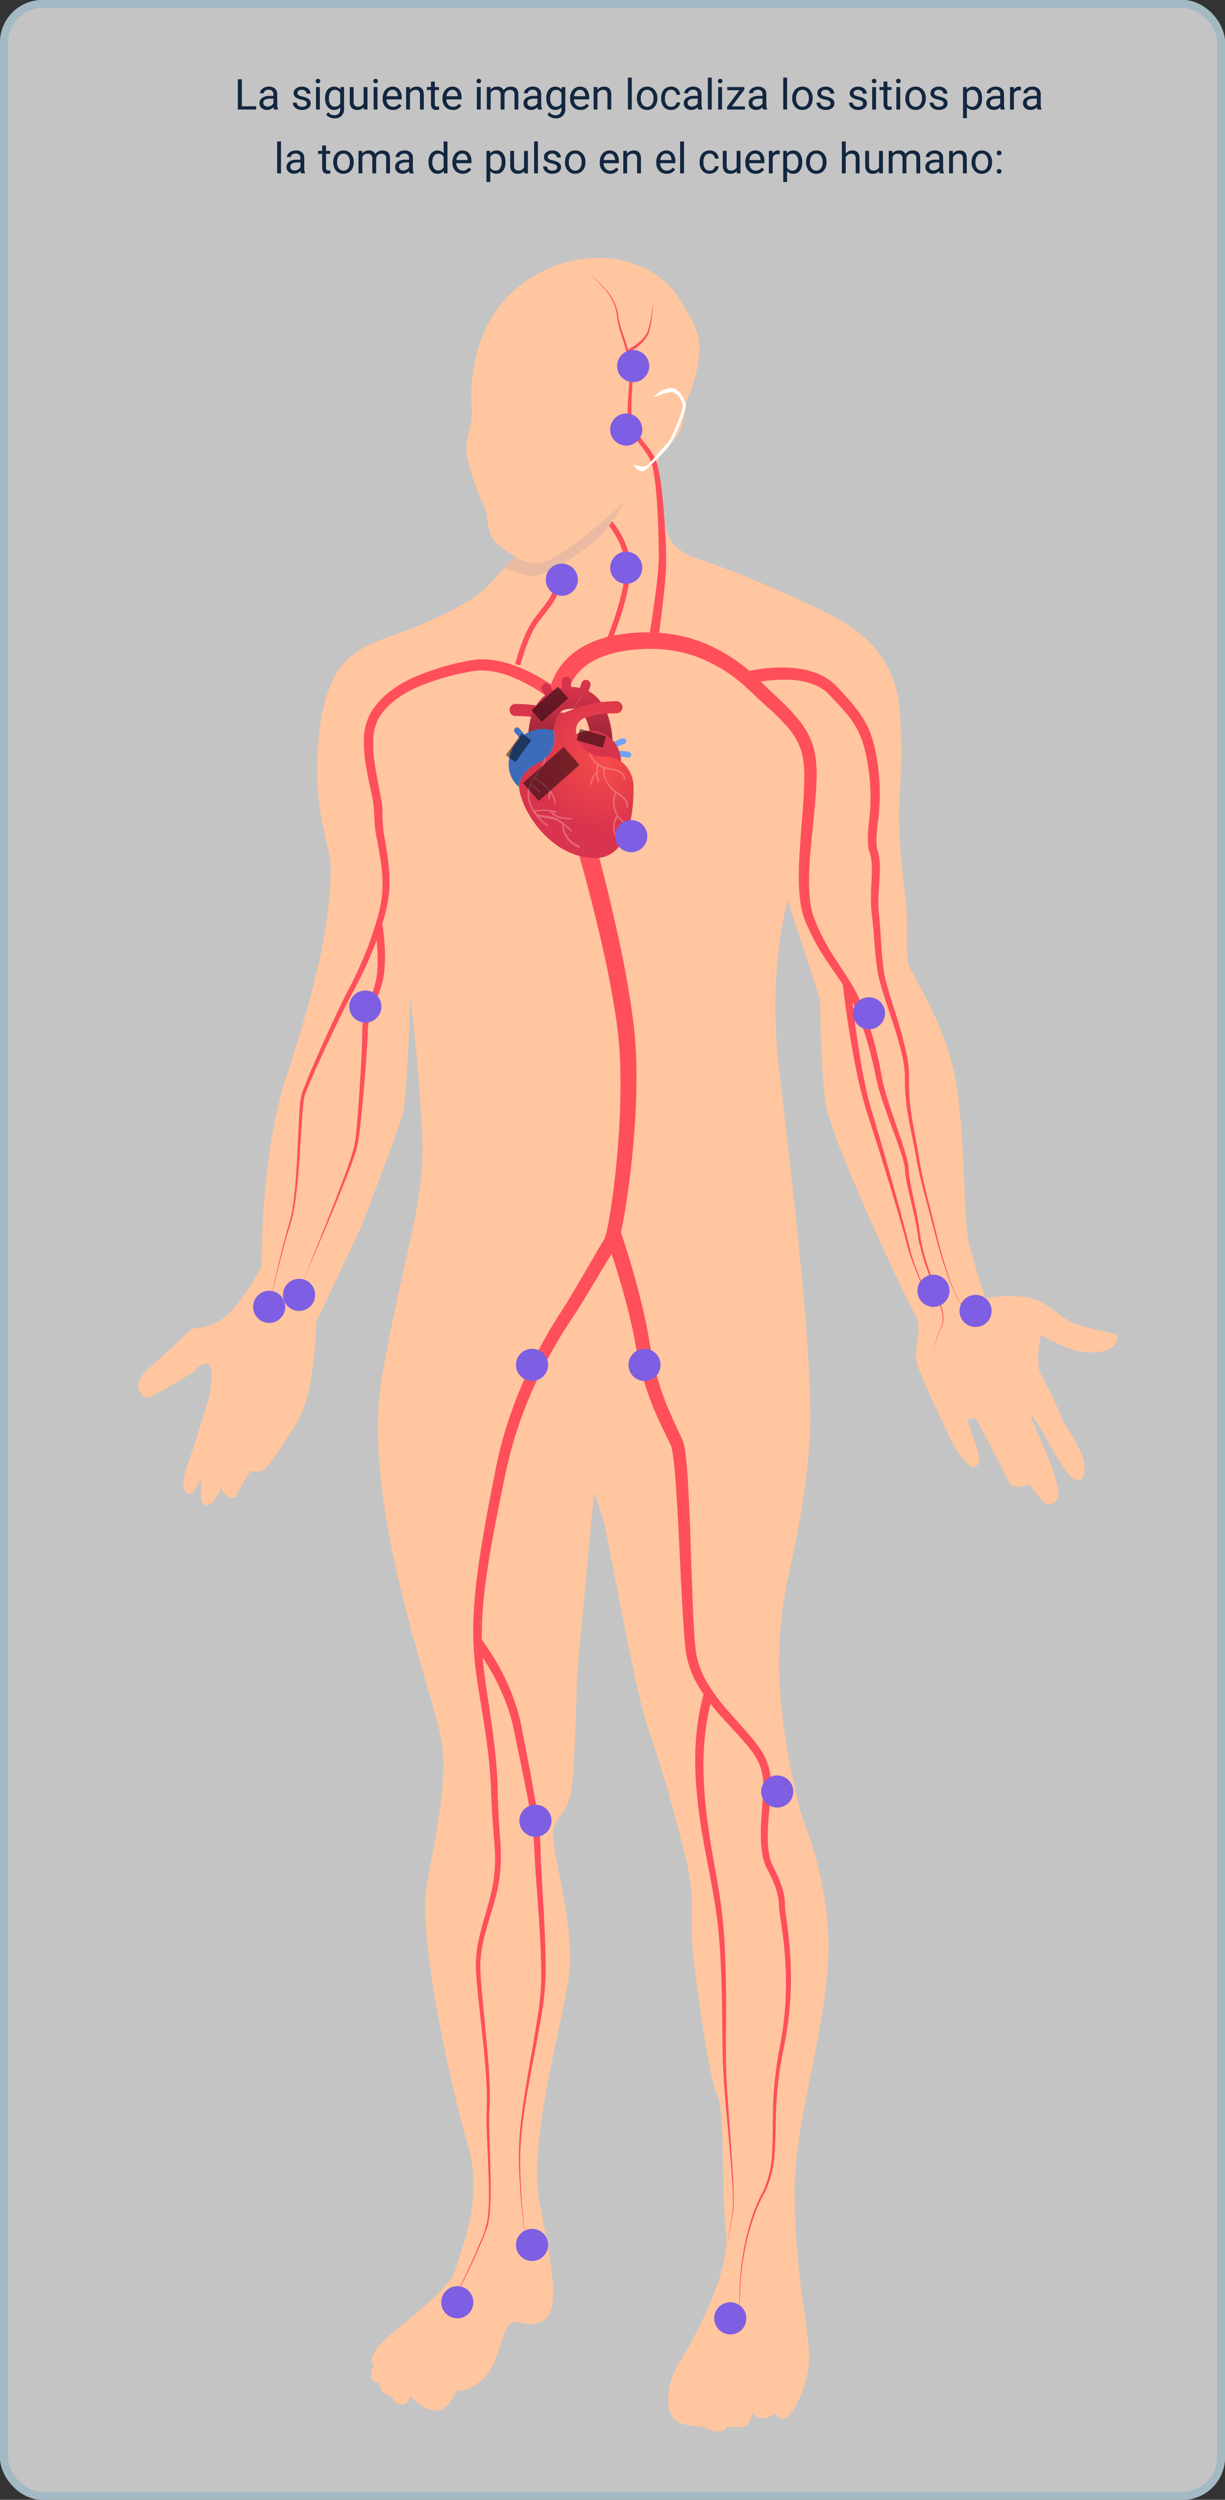 <svg xmlns="http://www.w3.org/2000/svg" xmlns:xlink="http://www.w3.org/1999/xlink" width="461" height="940" viewBox="0 0 461 940">
  <rect x="0" y="0" width="461" height="940" fill="#333333" stroke="none"/>
  <defs>
    <linearGradient id="linear-gradient" x1="-1.478" y1="0.495" x2="-5.377" y2="0.495" gradientUnits="objectBoundingBox">
      <stop offset="0" stop-color="#70a2f5"/>
      <stop offset="0.26" stop-color="#6d9ef1"/>
      <stop offset="0.52" stop-color="#6294e5"/>
      <stop offset="0.77" stop-color="#5182d2"/>
      <stop offset="1" stop-color="#3b6bb9"/>
    </linearGradient>
    <linearGradient id="linear-gradient-2" x1="-1.658" y1="0.492" x2="-5.413" y2="0.492" xlink:href="#linear-gradient"/>
    <linearGradient id="linear-gradient-3" x1="4.923" y1="0.502" x2="-0.109" y2="0.502" xlink:href="#linear-gradient"/>
    <linearGradient id="linear-gradient-4" x1="0.498" y1="-0.12" x2="0.498" y2="0.796" gradientUnits="objectBoundingBox">
      <stop offset="0" stop-color="#d9344d"/>
      <stop offset="0.44" stop-color="#c52f46"/>
      <stop offset="1" stop-color="#a7283b"/>
    </linearGradient>
    <radialGradient id="radial-gradient" cx="0.357" cy="0.039" r="0.683" gradientTransform="matrix(0.998, 0.019, -0.012, 0.619, 0.436, 16.345)" gradientUnits="objectBoundingBox">
      <stop offset="0" stop-color="#f74c49"/>
      <stop offset="0.69" stop-color="#e33c4c"/>
      <stop offset="1" stop-color="#d9344d"/>
    </radialGradient>
    <radialGradient id="radial-gradient-2" cx="0.605" cy="0.361" r="0.434" gradientTransform="translate(-0.004) scale(1.263 1)" xlink:href="#radial-gradient"/>
    <linearGradient id="linear-gradient-5" x1="0.5" y1="-0.037" x2="0.5" y2="0.584" xlink:href="#linear-gradient-4"/>
    <linearGradient id="linear-gradient-6" x1="0.5" y1="0.455" x2="0.5" y2="3.292" xlink:href="#linear-gradient-4"/>
    <linearGradient id="linear-gradient-7" x1="0.5" y1="0.249" x2="0.5" y2="2.957" xlink:href="#linear-gradient-4"/>
    <linearGradient id="linear-gradient-8" x1="0.501" y1="0.06" x2="0.501" y2="2.785" xlink:href="#linear-gradient-4"/>
    <linearGradient id="linear-gradient-9" x1="-0.992" y1="-2.265" x2="0.017" y2="-2.265" xlink:href="#linear-gradient"/>
    <radialGradient id="radial-gradient-3" cx="-3.256" cy="1.071" r="0.219" gradientTransform="translate(6271.37 -176.23) scale(2.287 2.29)" gradientUnits="objectBoundingBox">
      <stop offset="0" stop-color="#fff"/>
      <stop offset="1"/>
    </radialGradient>
    <radialGradient id="radial-gradient-4" cx="-2.685" cy="5.588" r="0.219" gradientTransform="translate(6023.263 -2052.253) scale(2.287 2.29)" xlink:href="#radial-gradient-3"/>
    <radialGradient id="radial-gradient-5" cx="3.014" cy="2.583" r="0.219" gradientTransform="translate(-4421.976 -835.526) scale(2.287 2.29)" xlink:href="#radial-gradient-3"/>
    <radialGradient id="radial-gradient-6" cx="4.398" cy="3.691" r="0.219" gradientTransform="translate(-6792.363 -1287.645) scale(2.286 2.29)" xlink:href="#radial-gradient-3"/>
  </defs>
  <g id="Grupo_75498" data-name="Grupo 75498" transform="translate(-202.287 -1441.813)">
    <g id="Rectángulo_32464" data-name="Rectángulo 32464" transform="translate(202.287 1441.813)" fill="#fff" stroke="#d0f0ff" stroke-width="3" opacity="0.71">
      <rect width="461" height="940" rx="16" stroke="none"/>
      <rect x="1.5" y="1.5" width="458" height="937" rx="14.5" fill="none"/>
    </g>
    <path id="Trazado_163452" data-name="Trazado 163452" d="M8.012,13.773H13.4V15H6.5V3.625H8.012ZM20.105,15a3.036,3.036,0,0,1-.2-.891A3.225,3.225,0,0,1,17.5,15.156a2.984,2.984,0,0,1-2.051-.707,2.287,2.287,0,0,1-.8-1.793,2.39,2.39,0,0,1,1-2.051,4.733,4.733,0,0,1,2.824-.73h1.406V9.211A1.623,1.623,0,0,0,19.426,8a1.821,1.821,0,0,0-1.336-.449,2.108,2.108,0,0,0-1.3.391,1.151,1.151,0,0,0-.523.945H14.816a2,2,0,0,1,.449-1.223,3.066,3.066,0,0,1,1.219-.934,4.1,4.1,0,0,1,1.691-.344,3.342,3.342,0,0,1,2.289.73,2.635,2.635,0,0,1,.859,2.012v3.891a4.757,4.757,0,0,0,.3,1.852V15Zm-2.4-1.1A2.54,2.54,0,0,0,19,13.547a2.127,2.127,0,0,0,.883-.914V10.9H18.746q-2.656,0-2.656,1.555a1.316,1.316,0,0,0,.453,1.063A1.742,1.742,0,0,0,17.707,13.9Zm14.766-1.141a1.064,1.064,0,0,0-.441-.91,4.249,4.249,0,0,0-1.539-.559,7.277,7.277,0,0,1-1.742-.562,2.479,2.479,0,0,1-.953-.781,1.869,1.869,0,0,1-.309-1.078,2.193,2.193,0,0,1,.879-1.758,3.432,3.432,0,0,1,2.246-.719,3.532,3.532,0,0,1,2.332.742,2.357,2.357,0,0,1,.895,1.9H32.387a1.3,1.3,0,0,0-.5-1.023,1.888,1.888,0,0,0-1.27-.43,1.976,1.976,0,0,0-1.234.344,1.082,1.082,0,0,0-.445.9.877.877,0,0,0,.414.789,5.1,5.1,0,0,0,1.5.508A7.8,7.8,0,0,1,32.6,10.7a2.558,2.558,0,0,1,1,.809,1.988,1.988,0,0,1,.324,1.152,2.163,2.163,0,0,1-.906,1.816,3.8,3.8,0,0,1-2.352.684,4.257,4.257,0,0,1-1.8-.359,2.922,2.922,0,0,1-1.223-1A2.42,2.42,0,0,1,27.2,12.4h1.445a1.5,1.5,0,0,0,.582,1.152,2.258,2.258,0,0,0,1.434.426,2.331,2.331,0,0,0,1.316-.332A1.02,1.02,0,0,0,32.473,12.758ZM37.371,15H35.926V6.547h1.445ZM35.809,4.3a.863.863,0,0,1,.215-.594.807.807,0,0,1,.637-.242.819.819,0,0,1,.641.242.854.854,0,0,1,.219.594.826.826,0,0,1-.219.586.834.834,0,0,1-.641.234.821.821,0,0,1-.637-.234A.834.834,0,0,1,35.809,4.3Zm3.531,6.4a4.968,4.968,0,0,1,.914-3.145,3.151,3.151,0,0,1,4.836-.074l.07-.937h1.32V14.8a3.439,3.439,0,0,1-.973,2.586,3.589,3.589,0,0,1-2.613.945,4.348,4.348,0,0,1-1.789-.391,3.08,3.08,0,0,1-1.336-1.07L40.52,16a2.826,2.826,0,0,0,2.273,1.148,2.214,2.214,0,0,0,1.645-.594,2.269,2.269,0,0,0,.59-1.672v-.727a2.971,2.971,0,0,1-2.367,1,2.887,2.887,0,0,1-2.4-1.2A5.224,5.224,0,0,1,39.34,10.7Zm1.453.164a3.79,3.79,0,0,0,.586,2.246,1.9,1.9,0,0,0,1.641.816,2.117,2.117,0,0,0,2.008-1.242V8.828a2.142,2.142,0,0,0-1.992-1.211,1.921,1.921,0,0,0-1.648.82A4.128,4.128,0,0,0,40.793,10.867Zm13.086,3.3a3.07,3.07,0,0,1-2.477.992,2.628,2.628,0,0,1-2.059-.785,3.4,3.4,0,0,1-.715-2.324v-5.5h1.445v5.461q0,1.922,1.563,1.922a2.163,2.163,0,0,0,2.2-1.234V6.547h1.445V15H53.91ZM59.051,15H57.605V6.547h1.445ZM57.488,4.3a.863.863,0,0,1,.215-.594.807.807,0,0,1,.637-.242.819.819,0,0,1,.641.242A.854.854,0,0,1,59.2,4.3a.826.826,0,0,1-.219.586.834.834,0,0,1-.641.234.821.821,0,0,1-.637-.234A.834.834,0,0,1,57.488,4.3Zm7.383,10.852a3.693,3.693,0,0,1-2.8-1.129A4.19,4.19,0,0,1,61,11.008v-.266a5.073,5.073,0,0,1,.48-2.246A3.748,3.748,0,0,1,62.82,6.949a3.378,3.378,0,0,1,1.871-.559,3.166,3.166,0,0,1,2.563,1.086,4.7,4.7,0,0,1,.914,3.109v.6H62.441a3,3,0,0,0,.73,2.02,2.3,2.3,0,0,0,1.777.77,2.517,2.517,0,0,0,1.3-.312,3.259,3.259,0,0,0,.93-.828l.883.688A3.55,3.55,0,0,1,64.871,15.156Zm-.18-7.578a1.928,1.928,0,0,0-1.469.637A3.1,3.1,0,0,0,62.488,10h4.234V9.891a2.753,2.753,0,0,0-.594-1.707A1.815,1.815,0,0,0,64.691,7.578Zm6.516-1.031.047,1.063a3.08,3.08,0,0,1,2.531-1.219q2.68,0,2.7,3.023V15H75.043V9.406a1.946,1.946,0,0,0-.418-1.352,1.675,1.675,0,0,0-1.277-.437,2.086,2.086,0,0,0-1.234.375,2.546,2.546,0,0,0-.828.984V15H69.84V6.547ZM80.629,4.5V6.547h1.578V7.664H80.629v5.249a1.173,1.173,0,0,0,.211.763.888.888,0,0,0,.719.254,3.5,3.5,0,0,0,.688-.094V15a4.215,4.215,0,0,1-1.109.155,1.8,1.8,0,0,1-1.461-.586,2.517,2.517,0,0,1-.492-1.664V7.664H77.645V6.547h1.539V4.5ZM87.4,15.156a3.693,3.693,0,0,1-2.8-1.129,4.19,4.19,0,0,1-1.078-3.02v-.266a5.073,5.073,0,0,1,.48-2.246,3.748,3.748,0,0,1,1.344-1.547,3.378,3.378,0,0,1,1.871-.559,3.166,3.166,0,0,1,2.563,1.086,4.7,4.7,0,0,1,.914,3.109v.6H84.973a3,3,0,0,0,.73,2.02,2.3,2.3,0,0,0,1.777.77,2.517,2.517,0,0,0,1.3-.312,3.259,3.259,0,0,0,.93-.828l.883.688A3.55,3.55,0,0,1,87.4,15.156Zm-.18-7.578a1.928,1.928,0,0,0-1.469.637A3.1,3.1,0,0,0,85.02,10h4.234V9.891a2.753,2.753,0,0,0-.594-1.707A1.815,1.815,0,0,0,87.223,7.578ZM97.9,15H96.457V6.547H97.9ZM96.34,4.3a.863.863,0,0,1,.215-.594.807.807,0,0,1,.637-.242.819.819,0,0,1,.641.242.854.854,0,0,1,.219.594.826.826,0,0,1-.219.586.834.834,0,0,1-.641.234.821.821,0,0,1-.637-.234A.834.834,0,0,1,96.34,4.3Zm5.234,2.242.039.938a3.122,3.122,0,0,1,2.508-1.094,2.417,2.417,0,0,1,2.414,1.359,3.2,3.2,0,0,1,1.1-.984,3.242,3.242,0,0,1,1.6-.375q2.781,0,2.828,2.945V15h-1.445V9.422a1.941,1.941,0,0,0-.414-1.355,1.823,1.823,0,0,0-1.391-.449,1.916,1.916,0,0,0-1.336.48,1.949,1.949,0,0,0-.617,1.293V15H105.4V9.461a1.613,1.613,0,0,0-1.8-1.844,1.934,1.934,0,0,0-1.945,1.211V15h-1.445V6.547ZM119.457,15a3.036,3.036,0,0,1-.2-.891,3.225,3.225,0,0,1-2.406,1.047,2.984,2.984,0,0,1-2.051-.707,2.288,2.288,0,0,1-.8-1.793,2.39,2.39,0,0,1,1-2.051,4.733,4.733,0,0,1,2.824-.73h1.406V9.211A1.623,1.623,0,0,0,118.777,8a1.821,1.821,0,0,0-1.336-.449,2.108,2.108,0,0,0-1.3.391,1.151,1.151,0,0,0-.523.945h-1.453a2,2,0,0,1,.449-1.223,3.066,3.066,0,0,1,1.219-.934,4.1,4.1,0,0,1,1.691-.344,3.342,3.342,0,0,1,2.289.73,2.635,2.635,0,0,1,.859,2.012v3.891a4.757,4.757,0,0,0,.3,1.852V15Zm-2.4-1.1a2.54,2.54,0,0,0,1.289-.352,2.127,2.127,0,0,0,.883-.914V10.9H118.1q-2.656,0-2.656,1.555a1.316,1.316,0,0,0,.453,1.063A1.742,1.742,0,0,0,117.059,13.9Zm5.539-3.2a4.968,4.968,0,0,1,.914-3.145,3.151,3.151,0,0,1,4.836-.074l.07-.937h1.32V14.8a3.439,3.439,0,0,1-.973,2.586,3.589,3.589,0,0,1-2.613.945,4.348,4.348,0,0,1-1.789-.391,3.08,3.08,0,0,1-1.336-1.07l.75-.867a2.826,2.826,0,0,0,2.273,1.148,2.214,2.214,0,0,0,1.645-.594,2.269,2.269,0,0,0,.59-1.672v-.727a2.971,2.971,0,0,1-2.367,1,2.887,2.887,0,0,1-2.4-1.2A5.224,5.224,0,0,1,122.6,10.7Zm1.453.164a3.79,3.79,0,0,0,.586,2.246,1.9,1.9,0,0,0,1.641.816,2.117,2.117,0,0,0,2.008-1.242V8.828a2.142,2.142,0,0,0-1.992-1.211,1.921,1.921,0,0,0-1.648.82A4.128,4.128,0,0,0,124.051,10.867Zm11.375,4.289a3.693,3.693,0,0,1-2.8-1.129,4.19,4.19,0,0,1-1.078-3.02v-.266a5.073,5.073,0,0,1,.48-2.246,3.748,3.748,0,0,1,1.344-1.547,3.378,3.378,0,0,1,1.871-.559,3.166,3.166,0,0,1,2.563,1.086,4.7,4.7,0,0,1,.914,3.109v.6H133a3,3,0,0,0,.73,2.02,2.3,2.3,0,0,0,1.777.77,2.517,2.517,0,0,0,1.3-.312,3.258,3.258,0,0,0,.93-.828l.883.688A3.55,3.55,0,0,1,135.426,15.156Zm-.18-7.578a1.928,1.928,0,0,0-1.469.637A3.1,3.1,0,0,0,133.043,10h4.234V9.891a2.753,2.753,0,0,0-.594-1.707A1.815,1.815,0,0,0,135.246,7.578Zm6.516-1.031.047,1.063a3.08,3.08,0,0,1,2.531-1.219q2.68,0,2.7,3.023V15H145.6V9.406a1.946,1.946,0,0,0-.418-1.352,1.675,1.675,0,0,0-1.277-.437,2.086,2.086,0,0,0-1.234.375,2.546,2.546,0,0,0-.828.984V15h-1.445V6.547ZM154.754,15h-1.445V3h1.445Zm1.93-4.3a4.993,4.993,0,0,1,.488-2.234,3.642,3.642,0,0,1,1.359-1.531,3.7,3.7,0,0,1,1.988-.539,3.565,3.565,0,0,1,2.793,1.2,4.6,4.6,0,0,1,1.066,3.18v.1a5.036,5.036,0,0,1-.473,2.215,3.589,3.589,0,0,1-1.352,1.527,3.743,3.743,0,0,1-2.02.547,3.556,3.556,0,0,1-2.785-1.2,4.575,4.575,0,0,1-1.066-3.164Zm1.453.172a3.616,3.616,0,0,0,.652,2.258,2.211,2.211,0,0,0,3.5-.012,3.954,3.954,0,0,0,.648-2.418,3.61,3.61,0,0,0-.66-2.254,2.1,2.1,0,0,0-1.754-.863,2.075,2.075,0,0,0-1.727.852A3.925,3.925,0,0,0,158.137,10.867Zm11.445,3.109a2.082,2.082,0,0,0,1.352-.469,1.649,1.649,0,0,0,.641-1.172h1.367a2.621,2.621,0,0,1-.5,1.383,3.293,3.293,0,0,1-1.23,1.047,3.55,3.55,0,0,1-1.629.391A3.482,3.482,0,0,1,166.836,14a4.59,4.59,0,0,1-1.02-3.152v-.242a5.089,5.089,0,0,1,.453-2.2,3.451,3.451,0,0,1,1.3-1.492,3.7,3.7,0,0,1,2-.531,3.39,3.39,0,0,1,2.363.852,3.043,3.043,0,0,1,1,2.211h-1.367a1.992,1.992,0,0,0-.621-1.348,1.932,1.932,0,0,0-1.379-.527,2.023,2.023,0,0,0-1.707.793,3.724,3.724,0,0,0-.605,2.293v.273a3.65,3.65,0,0,0,.6,2.25A2.033,2.033,0,0,0,169.582,13.977ZM179.785,15a3.036,3.036,0,0,1-.2-.891,3.225,3.225,0,0,1-2.406,1.047,2.984,2.984,0,0,1-2.051-.707,2.287,2.287,0,0,1-.8-1.793,2.39,2.39,0,0,1,1-2.051,4.733,4.733,0,0,1,2.824-.73h1.406V9.211A1.623,1.623,0,0,0,179.105,8a1.821,1.821,0,0,0-1.336-.449,2.107,2.107,0,0,0-1.3.391,1.151,1.151,0,0,0-.523.945H174.5a2,2,0,0,1,.449-1.223,3.066,3.066,0,0,1,1.219-.934,4.1,4.1,0,0,1,1.691-.344,3.342,3.342,0,0,1,2.289.73A2.635,2.635,0,0,1,181,9.133v3.891a4.757,4.757,0,0,0,.3,1.852V15Zm-2.4-1.1a2.54,2.54,0,0,0,1.289-.352,2.127,2.127,0,0,0,.883-.914V10.9h-1.133q-2.656,0-2.656,1.555a1.316,1.316,0,0,0,.453,1.063A1.742,1.742,0,0,0,177.387,13.9ZM184.84,15h-1.445V3h1.445Zm3.883,0h-1.445V6.547h1.445ZM187.16,4.3a.863.863,0,0,1,.215-.594.807.807,0,0,1,.637-.242.819.819,0,0,1,.641.242.854.854,0,0,1,.219.594.826.826,0,0,1-.219.586.834.834,0,0,1-.641.234.821.821,0,0,1-.637-.234A.834.834,0,0,1,187.16,4.3Zm5.234,9.516h4.945V15h-6.711V13.938l4.664-6.2H190.7v-1.2h6.406V7.57ZM204.184,15a3.036,3.036,0,0,1-.2-.891,3.225,3.225,0,0,1-2.406,1.047,2.984,2.984,0,0,1-2.051-.707,2.287,2.287,0,0,1-.8-1.793,2.39,2.39,0,0,1,1-2.051,4.733,4.733,0,0,1,2.824-.73h1.406V9.211A1.623,1.623,0,0,0,203.5,8a1.821,1.821,0,0,0-1.336-.449,2.107,2.107,0,0,0-1.3.391,1.151,1.151,0,0,0-.523.945h-1.453a2,2,0,0,1,.449-1.223,3.066,3.066,0,0,1,1.219-.934,4.1,4.1,0,0,1,1.691-.344,3.342,3.342,0,0,1,2.289.73,2.635,2.635,0,0,1,.859,2.012v3.891a4.757,4.757,0,0,0,.3,1.852V15Zm-2.4-1.1a2.54,2.54,0,0,0,1.289-.352,2.127,2.127,0,0,0,.883-.914V10.9h-1.133q-2.656,0-2.656,1.555a1.316,1.316,0,0,0,.453,1.063A1.742,1.742,0,0,0,201.785,13.9ZM213.2,15h-1.445V3H213.2Zm1.93-4.3a4.993,4.993,0,0,1,.488-2.234,3.642,3.642,0,0,1,1.359-1.531,3.7,3.7,0,0,1,1.988-.539,3.565,3.565,0,0,1,2.793,1.2,4.6,4.6,0,0,1,1.066,3.18v.1a5.036,5.036,0,0,1-.473,2.215A3.589,3.589,0,0,1,221,14.609a3.743,3.743,0,0,1-2.02.547,3.556,3.556,0,0,1-2.785-1.2,4.575,4.575,0,0,1-1.066-3.164Zm1.453.172a3.616,3.616,0,0,0,.652,2.258,2.211,2.211,0,0,0,3.5-.012,3.954,3.954,0,0,0,.648-2.418,3.61,3.61,0,0,0-.66-2.254,2.1,2.1,0,0,0-1.754-.863,2.075,2.075,0,0,0-1.727.852A3.925,3.925,0,0,0,216.582,10.867Zm12.977,1.891a1.064,1.064,0,0,0-.441-.91,4.249,4.249,0,0,0-1.539-.559,7.277,7.277,0,0,1-1.742-.562,2.479,2.479,0,0,1-.953-.781,1.869,1.869,0,0,1-.309-1.078,2.193,2.193,0,0,1,.879-1.758,3.432,3.432,0,0,1,2.246-.719,3.532,3.532,0,0,1,2.332.742,2.357,2.357,0,0,1,.895,1.9h-1.453a1.3,1.3,0,0,0-.5-1.023,1.888,1.888,0,0,0-1.27-.43,1.976,1.976,0,0,0-1.234.344,1.082,1.082,0,0,0-.445.9.877.877,0,0,0,.414.789,5.1,5.1,0,0,0,1.5.508,7.8,7.8,0,0,1,1.754.578,2.558,2.558,0,0,1,1,.809A1.988,1.988,0,0,1,231,12.656a2.163,2.163,0,0,1-.906,1.816,3.8,3.8,0,0,1-2.352.684,4.257,4.257,0,0,1-1.8-.359,2.922,2.922,0,0,1-1.223-1,2.42,2.42,0,0,1-.441-1.395h1.445a1.5,1.5,0,0,0,.582,1.152,2.258,2.258,0,0,0,1.434.426,2.331,2.331,0,0,0,1.316-.332A1.02,1.02,0,0,0,229.559,12.758Zm12.211,0a1.064,1.064,0,0,0-.441-.91,4.249,4.249,0,0,0-1.539-.559,7.277,7.277,0,0,1-1.742-.562,2.479,2.479,0,0,1-.953-.781,1.869,1.869,0,0,1-.309-1.078,2.193,2.193,0,0,1,.879-1.758,3.432,3.432,0,0,1,2.246-.719,3.532,3.532,0,0,1,2.332.742,2.357,2.357,0,0,1,.895,1.9h-1.453a1.3,1.3,0,0,0-.5-1.023,1.888,1.888,0,0,0-1.27-.43,1.976,1.976,0,0,0-1.234.344,1.082,1.082,0,0,0-.445.9.877.877,0,0,0,.414.789,5.1,5.1,0,0,0,1.5.508,7.8,7.8,0,0,1,1.754.578,2.558,2.558,0,0,1,1,.809,1.988,1.988,0,0,1,.324,1.152,2.163,2.163,0,0,1-.906,1.816,3.8,3.8,0,0,1-2.352.684,4.257,4.257,0,0,1-1.8-.359,2.922,2.922,0,0,1-1.223-1A2.42,2.42,0,0,1,236.5,12.4h1.445a1.5,1.5,0,0,0,.582,1.152,2.258,2.258,0,0,0,1.434.426,2.331,2.331,0,0,0,1.316-.332A1.02,1.02,0,0,0,241.77,12.758Zm4.9,2.242h-1.445V6.547h1.445ZM245.105,4.3a.863.863,0,0,1,.215-.594.807.807,0,0,1,.637-.242.819.819,0,0,1,.641.242.854.854,0,0,1,.219.594.826.826,0,0,1-.219.586.834.834,0,0,1-.641.234.821.821,0,0,1-.637-.234A.834.834,0,0,1,245.105,4.3Zm5.836.2V6.547h1.578V7.664h-1.578v5.249a1.173,1.173,0,0,0,.211.763.888.888,0,0,0,.719.254,3.5,3.5,0,0,0,.688-.094V15a4.215,4.215,0,0,1-1.109.155,1.8,1.8,0,0,1-1.461-.586,2.517,2.517,0,0,1-.492-1.664V7.664h-1.539V6.547H249.5V4.5ZM255.777,15h-1.445V6.547h1.445ZM254.215,4.3a.863.863,0,0,1,.215-.594.807.807,0,0,1,.637-.242.819.819,0,0,1,.641.242.854.854,0,0,1,.219.594.826.826,0,0,1-.219.586.834.834,0,0,1-.641.234.821.821,0,0,1-.637-.234A.834.834,0,0,1,254.215,4.3Zm3.492,6.391a4.993,4.993,0,0,1,.488-2.234,3.643,3.643,0,0,1,1.359-1.531,3.7,3.7,0,0,1,1.988-.539,3.565,3.565,0,0,1,2.793,1.2,4.6,4.6,0,0,1,1.066,3.18v.1a5.036,5.036,0,0,1-.473,2.215,3.589,3.589,0,0,1-1.352,1.527,3.743,3.743,0,0,1-2.02.547,3.556,3.556,0,0,1-2.785-1.2,4.575,4.575,0,0,1-1.066-3.164Zm1.453.172a3.616,3.616,0,0,0,.652,2.258,2.211,2.211,0,0,0,3.5-.012,3.955,3.955,0,0,0,.648-2.418,3.61,3.61,0,0,0-.66-2.254,2.1,2.1,0,0,0-1.754-.863,2.075,2.075,0,0,0-1.727.852A3.925,3.925,0,0,0,259.16,10.867Zm12.977,1.891a1.064,1.064,0,0,0-.441-.91,4.249,4.249,0,0,0-1.539-.559,7.276,7.276,0,0,1-1.742-.562,2.478,2.478,0,0,1-.953-.781,1.869,1.869,0,0,1-.309-1.078,2.193,2.193,0,0,1,.879-1.758,3.432,3.432,0,0,1,2.246-.719,3.532,3.532,0,0,1,2.332.742,2.357,2.357,0,0,1,.895,1.9h-1.453a1.3,1.3,0,0,0-.5-1.023,1.888,1.888,0,0,0-1.27-.43,1.976,1.976,0,0,0-1.234.344,1.082,1.082,0,0,0-.445.9.877.877,0,0,0,.414.789,5.1,5.1,0,0,0,1.5.508,7.8,7.8,0,0,1,1.754.578,2.559,2.559,0,0,1,1,.809,1.988,1.988,0,0,1,.324,1.152,2.163,2.163,0,0,1-.906,1.816,3.8,3.8,0,0,1-2.352.684,4.257,4.257,0,0,1-1.8-.359,2.922,2.922,0,0,1-1.223-1,2.42,2.42,0,0,1-.441-1.395h1.445a1.5,1.5,0,0,0,.582,1.152,2.258,2.258,0,0,0,1.434.426,2.331,2.331,0,0,0,1.316-.332A1.02,1.02,0,0,0,272.137,12.758Zm14.43-1.891a5.062,5.062,0,0,1-.883,3.109,2.829,2.829,0,0,1-2.391,1.18,3.1,3.1,0,0,1-2.422-.977v4.07h-1.445V6.547h1.32l.07.938a2.977,2.977,0,0,1,2.453-1.094,2.882,2.882,0,0,1,2.41,1.148,5.117,5.117,0,0,1,.887,3.2Zm-1.445-.164a3.735,3.735,0,0,0-.609-2.258,1.963,1.963,0,0,0-1.672-.828,2.125,2.125,0,0,0-1.969,1.164V12.82a2.129,2.129,0,0,0,1.984,1.156,1.954,1.954,0,0,0,1.652-.824A4.077,4.077,0,0,0,285.121,10.7Zm8.5,4.3a3.036,3.036,0,0,1-.2-.891,3.225,3.225,0,0,1-2.406,1.047,2.984,2.984,0,0,1-2.051-.707,2.288,2.288,0,0,1-.8-1.793,2.39,2.39,0,0,1,1-2.051,4.733,4.733,0,0,1,2.824-.73h1.406V9.211A1.623,1.623,0,0,0,292.941,8a1.821,1.821,0,0,0-1.336-.449,2.108,2.108,0,0,0-1.3.391,1.151,1.151,0,0,0-.523.945h-1.453a2,2,0,0,1,.449-1.223A3.066,3.066,0,0,1,290,6.734a4.1,4.1,0,0,1,1.691-.344,3.342,3.342,0,0,1,2.289.73,2.635,2.635,0,0,1,.859,2.012v3.891a4.757,4.757,0,0,0,.3,1.852V15Zm-2.4-1.1a2.54,2.54,0,0,0,1.289-.352,2.126,2.126,0,0,0,.883-.914V10.9h-1.133q-2.656,0-2.656,1.555a1.316,1.316,0,0,0,.453,1.063A1.742,1.742,0,0,0,291.223,13.9Zm9.969-6.055a4.331,4.331,0,0,0-.711-.055A1.9,1.9,0,0,0,298.551,9v6h-1.445V6.547h1.406l.023.977a2.251,2.251,0,0,1,2.016-1.133,1.477,1.477,0,0,1,.641.109ZM307.426,15a3.036,3.036,0,0,1-.2-.891,3.225,3.225,0,0,1-2.406,1.047,2.984,2.984,0,0,1-2.051-.707,2.288,2.288,0,0,1-.8-1.793,2.39,2.39,0,0,1,1-2.051,4.733,4.733,0,0,1,2.824-.73H307.2V9.211A1.623,1.623,0,0,0,306.746,8a1.821,1.821,0,0,0-1.336-.449,2.108,2.108,0,0,0-1.3.391,1.151,1.151,0,0,0-.523.945h-1.453a2,2,0,0,1,.449-1.223,3.066,3.066,0,0,1,1.219-.934,4.1,4.1,0,0,1,1.691-.344,3.342,3.342,0,0,1,2.289.73,2.635,2.635,0,0,1,.859,2.012v3.891a4.757,4.757,0,0,0,.3,1.852V15Zm-2.4-1.1a2.54,2.54,0,0,0,1.289-.352,2.126,2.126,0,0,0,.883-.914V10.9h-1.133q-2.656,0-2.656,1.555a1.316,1.316,0,0,0,.453,1.063A1.742,1.742,0,0,0,305.027,13.9ZM22.75,39H21.3V27H22.75Zm7.531,0a3.036,3.036,0,0,1-.2-.891,3.225,3.225,0,0,1-2.406,1.047,2.984,2.984,0,0,1-2.051-.707,2.287,2.287,0,0,1-.8-1.793,2.39,2.39,0,0,1,1-2.051,4.733,4.733,0,0,1,2.824-.73h1.406v-.664A1.623,1.623,0,0,0,29.6,32a1.821,1.821,0,0,0-1.336-.449,2.108,2.108,0,0,0-1.3.391,1.151,1.151,0,0,0-.523.945H24.992a2,2,0,0,1,.449-1.223,3.066,3.066,0,0,1,1.219-.934,4.1,4.1,0,0,1,1.691-.344,3.342,3.342,0,0,1,2.289.73,2.635,2.635,0,0,1,.859,2.012v3.891a4.757,4.757,0,0,0,.3,1.852V39Zm-2.4-1.1a2.54,2.54,0,0,0,1.289-.352,2.127,2.127,0,0,0,.883-.914V34.9H28.922q-2.656,0-2.656,1.555a1.316,1.316,0,0,0,.453,1.063A1.742,1.742,0,0,0,27.883,37.9Zm11.8-9.4v2.047h1.578v1.117H39.688v5.249a1.173,1.173,0,0,0,.211.763.888.888,0,0,0,.719.254,3.5,3.5,0,0,0,.688-.094V39a4.215,4.215,0,0,1-1.109.155,1.8,1.8,0,0,1-1.461-.586,2.517,2.517,0,0,1-.492-1.664V31.664H36.7V30.547h1.539V28.5Zm2.727,6.2a4.993,4.993,0,0,1,.488-2.234,3.643,3.643,0,0,1,1.359-1.531,3.7,3.7,0,0,1,1.988-.539,3.565,3.565,0,0,1,2.793,1.2,4.6,4.6,0,0,1,1.066,3.18v.1a5.036,5.036,0,0,1-.473,2.215,3.589,3.589,0,0,1-1.352,1.527,3.743,3.743,0,0,1-2.02.547,3.556,3.556,0,0,1-2.785-1.2A4.575,4.575,0,0,1,42.414,34.8Zm1.453.172a3.616,3.616,0,0,0,.652,2.258,2.211,2.211,0,0,0,3.5-.012,3.955,3.955,0,0,0,.648-2.418A3.61,3.61,0,0,0,48,32.441a2.1,2.1,0,0,0-1.754-.863,2.075,2.075,0,0,0-1.727.852A3.925,3.925,0,0,0,43.867,34.867Zm9.414-4.32.039.938a3.122,3.122,0,0,1,2.508-1.094,2.417,2.417,0,0,1,2.414,1.359,3.2,3.2,0,0,1,1.1-.984,3.242,3.242,0,0,1,1.6-.375q2.781,0,2.828,2.945V39H62.32V33.422a1.941,1.941,0,0,0-.414-1.355,1.823,1.823,0,0,0-1.391-.449,1.916,1.916,0,0,0-1.336.48,1.949,1.949,0,0,0-.617,1.293V39H57.109V33.461a1.613,1.613,0,0,0-1.8-1.844,1.934,1.934,0,0,0-1.945,1.211V39H51.914V30.547ZM71.164,39a3.036,3.036,0,0,1-.2-.891,3.225,3.225,0,0,1-2.406,1.047,2.984,2.984,0,0,1-2.051-.707,2.288,2.288,0,0,1-.8-1.793,2.39,2.39,0,0,1,1-2.051,4.733,4.733,0,0,1,2.824-.73h1.406v-.664A1.623,1.623,0,0,0,70.484,32a1.821,1.821,0,0,0-1.336-.449,2.108,2.108,0,0,0-1.3.391,1.151,1.151,0,0,0-.523.945H65.875a2,2,0,0,1,.449-1.223,3.066,3.066,0,0,1,1.219-.934,4.1,4.1,0,0,1,1.691-.344,3.342,3.342,0,0,1,2.289.73,2.635,2.635,0,0,1,.859,2.012v3.891a4.757,4.757,0,0,0,.3,1.852V39Zm-2.4-1.1a2.54,2.54,0,0,0,1.289-.352,2.127,2.127,0,0,0,.883-.914V34.9H69.8q-2.656,0-2.656,1.555a1.316,1.316,0,0,0,.453,1.063A1.742,1.742,0,0,0,68.766,37.9Zm9.492-3.2a4.952,4.952,0,0,1,.922-3.129,3.137,3.137,0,0,1,4.766-.168V27h1.445V39H84.063l-.07-.906a2.943,2.943,0,0,1-2.414,1.063,2.887,2.887,0,0,1-2.395-1.2,5.008,5.008,0,0,1-.926-3.141Zm1.445.164a3.749,3.749,0,0,0,.594,2.25,1.92,1.92,0,0,0,1.641.813A2.108,2.108,0,0,0,83.945,36.7V32.813a2.125,2.125,0,0,0-1.992-1.2,1.929,1.929,0,0,0-1.656.82A4.128,4.128,0,0,0,79.7,34.867Zm11.438,4.289a3.693,3.693,0,0,1-2.8-1.129,4.19,4.19,0,0,1-1.078-3.02v-.266a5.073,5.073,0,0,1,.48-2.246,3.748,3.748,0,0,1,1.344-1.547,3.378,3.378,0,0,1,1.871-.559,3.166,3.166,0,0,1,2.563,1.086,4.7,4.7,0,0,1,.914,3.109v.6H88.711a3,3,0,0,0,.73,2.02,2.3,2.3,0,0,0,1.777.77,2.517,2.517,0,0,0,1.3-.312,3.259,3.259,0,0,0,.93-.828l.883.688A3.55,3.55,0,0,1,91.141,39.156Zm-.18-7.578a1.928,1.928,0,0,0-1.469.637A3.1,3.1,0,0,0,88.758,34h4.234v-.109a2.753,2.753,0,0,0-.594-1.707A1.815,1.815,0,0,0,90.961,31.578Zm16.25,3.289a5.062,5.062,0,0,1-.883,3.109,2.829,2.829,0,0,1-2.391,1.18,3.1,3.1,0,0,1-2.422-.977v4.07H100.07v-11.7h1.32l.07.938a2.977,2.977,0,0,1,2.453-1.094,2.882,2.882,0,0,1,2.41,1.148,5.117,5.117,0,0,1,.887,3.2Zm-1.445-.164a3.735,3.735,0,0,0-.609-2.258,1.963,1.963,0,0,0-1.672-.828,2.125,2.125,0,0,0-1.969,1.164V36.82a2.129,2.129,0,0,0,1.984,1.156,1.954,1.954,0,0,0,1.652-.824A4.077,4.077,0,0,0,105.766,34.7Zm8.5,3.461a3.07,3.07,0,0,1-2.477.992,2.628,2.628,0,0,1-2.059-.785,3.4,3.4,0,0,1-.715-2.324v-5.5h1.445v5.461q0,1.922,1.563,1.922a2.163,2.163,0,0,0,2.2-1.234V30.547h1.445V39H114.3Zm5.172.836h-1.445V27h1.445Zm7.234-2.242a1.064,1.064,0,0,0-.441-.91,4.249,4.249,0,0,0-1.539-.559,7.277,7.277,0,0,1-1.742-.562,2.479,2.479,0,0,1-.953-.781,1.869,1.869,0,0,1-.309-1.078,2.193,2.193,0,0,1,.879-1.758,3.432,3.432,0,0,1,2.246-.719,3.532,3.532,0,0,1,2.332.742,2.357,2.357,0,0,1,.895,1.9h-1.453a1.3,1.3,0,0,0-.5-1.023,1.888,1.888,0,0,0-1.27-.43,1.976,1.976,0,0,0-1.234.344,1.082,1.082,0,0,0-.445.9.877.877,0,0,0,.414.789,5.1,5.1,0,0,0,1.5.508,7.8,7.8,0,0,1,1.754.578,2.558,2.558,0,0,1,1,.809,1.988,1.988,0,0,1,.324,1.152,2.163,2.163,0,0,1-.906,1.816,3.8,3.8,0,0,1-2.352.684,4.257,4.257,0,0,1-1.8-.359,2.922,2.922,0,0,1-1.223-1A2.42,2.42,0,0,1,121.4,36.4h1.445a1.5,1.5,0,0,0,.582,1.152,2.258,2.258,0,0,0,1.434.426,2.331,2.331,0,0,0,1.316-.332A1.02,1.02,0,0,0,126.672,36.758Zm2.945-2.062a4.993,4.993,0,0,1,.488-2.234,3.642,3.642,0,0,1,1.359-1.531,3.7,3.7,0,0,1,1.988-.539,3.565,3.565,0,0,1,2.793,1.2,4.6,4.6,0,0,1,1.066,3.18v.1a5.036,5.036,0,0,1-.473,2.215,3.589,3.589,0,0,1-1.352,1.527,3.743,3.743,0,0,1-2.02.547,3.556,3.556,0,0,1-2.785-1.2,4.575,4.575,0,0,1-1.066-3.164Zm1.453.172a3.616,3.616,0,0,0,.652,2.258,2.211,2.211,0,0,0,3.5-.012,3.954,3.954,0,0,0,.648-2.418,3.61,3.61,0,0,0-.66-2.254,2.1,2.1,0,0,0-1.754-.863,2.075,2.075,0,0,0-1.727.852A3.925,3.925,0,0,0,131.07,34.867Zm15.523,4.289a3.693,3.693,0,0,1-2.8-1.129,4.19,4.19,0,0,1-1.078-3.02v-.266a5.073,5.073,0,0,1,.48-2.246,3.748,3.748,0,0,1,1.344-1.547,3.378,3.378,0,0,1,1.871-.559,3.166,3.166,0,0,1,2.563,1.086,4.7,4.7,0,0,1,.914,3.109v.6h-5.727a3,3,0,0,0,.73,2.02,2.3,2.3,0,0,0,1.777.77,2.517,2.517,0,0,0,1.3-.312,3.258,3.258,0,0,0,.93-.828l.883.688A3.55,3.55,0,0,1,146.594,39.156Zm-.18-7.578a1.928,1.928,0,0,0-1.469.637A3.1,3.1,0,0,0,144.211,34h4.234v-.109a2.753,2.753,0,0,0-.594-1.707A1.815,1.815,0,0,0,146.414,31.578Zm6.516-1.031.047,1.063a3.08,3.08,0,0,1,2.531-1.219q2.68,0,2.7,3.023V39h-1.445V33.406a1.946,1.946,0,0,0-.418-1.352,1.675,1.675,0,0,0-1.277-.437,2.086,2.086,0,0,0-1.234.375,2.546,2.546,0,0,0-.828.984V39h-1.445V30.547Zm14.93,8.609a3.693,3.693,0,0,1-2.8-1.129,4.19,4.19,0,0,1-1.078-3.02v-.266a5.073,5.073,0,0,1,.48-2.246,3.748,3.748,0,0,1,1.344-1.547,3.378,3.378,0,0,1,1.871-.559,3.166,3.166,0,0,1,2.563,1.086,4.7,4.7,0,0,1,.914,3.109v.6H165.43a3,3,0,0,0,.73,2.02,2.3,2.3,0,0,0,1.777.77,2.517,2.517,0,0,0,1.3-.312,3.258,3.258,0,0,0,.93-.828l.883.688A3.55,3.55,0,0,1,167.859,39.156Zm-.18-7.578a1.928,1.928,0,0,0-1.469.637A3.1,3.1,0,0,0,165.477,34h4.234v-.109a2.753,2.753,0,0,0-.594-1.707A1.815,1.815,0,0,0,167.68,31.578ZM174.4,39h-1.445V27H174.4Zm9.664-1.023a2.082,2.082,0,0,0,1.352-.469,1.649,1.649,0,0,0,.641-1.172h1.367a2.621,2.621,0,0,1-.5,1.383,3.293,3.293,0,0,1-1.23,1.047,3.55,3.55,0,0,1-1.629.391A3.482,3.482,0,0,1,181.316,38a4.59,4.59,0,0,1-1.02-3.152v-.242a5.089,5.089,0,0,1,.453-2.2,3.451,3.451,0,0,1,1.3-1.492,3.7,3.7,0,0,1,2-.531,3.39,3.39,0,0,1,2.363.852,3.043,3.043,0,0,1,1,2.211h-1.367a1.992,1.992,0,0,0-.621-1.348,1.932,1.932,0,0,0-1.379-.527,2.023,2.023,0,0,0-1.707.793,3.724,3.724,0,0,0-.605,2.293v.273a3.65,3.65,0,0,0,.6,2.25A2.033,2.033,0,0,0,184.063,37.977Zm10.2.188a3.07,3.07,0,0,1-2.477.992,2.628,2.628,0,0,1-2.059-.785,3.4,3.4,0,0,1-.715-2.324v-5.5h1.445v5.461q0,1.922,1.563,1.922a2.163,2.163,0,0,0,2.2-1.234V30.547h1.445V39H194.3Zm7.109.992a3.693,3.693,0,0,1-2.8-1.129,4.19,4.19,0,0,1-1.078-3.02v-.266a5.073,5.073,0,0,1,.48-2.246,3.748,3.748,0,0,1,1.344-1.547,3.378,3.378,0,0,1,1.871-.559,3.166,3.166,0,0,1,2.563,1.086,4.7,4.7,0,0,1,.914,3.109v.6h-5.727a3,3,0,0,0,.73,2.02,2.3,2.3,0,0,0,1.777.77,2.517,2.517,0,0,0,1.3-.312,3.258,3.258,0,0,0,.93-.828l.883.688A3.55,3.55,0,0,1,201.375,39.156Zm-.18-7.578a1.928,1.928,0,0,0-1.469.637A3.1,3.1,0,0,0,198.992,34h4.234v-.109a2.753,2.753,0,0,0-.594-1.707A1.815,1.815,0,0,0,201.2,31.578Zm9.234.266a4.331,4.331,0,0,0-.711-.055A1.9,1.9,0,0,0,207.789,33v6h-1.445V30.547h1.406l.023.977a2.251,2.251,0,0,1,2.016-1.133,1.477,1.477,0,0,1,.641.109Zm8.469,3.023a5.062,5.062,0,0,1-.883,3.109,2.829,2.829,0,0,1-2.391,1.18,3.1,3.1,0,0,1-2.422-.977v4.07h-1.445v-11.7h1.32l.07.938a2.977,2.977,0,0,1,2.453-1.094,2.882,2.882,0,0,1,2.41,1.148,5.117,5.117,0,0,1,.887,3.2Zm-1.445-.164a3.735,3.735,0,0,0-.609-2.258,1.963,1.963,0,0,0-1.672-.828,2.125,2.125,0,0,0-1.969,1.164V36.82a2.129,2.129,0,0,0,1.984,1.156,1.954,1.954,0,0,0,1.652-.824A4.077,4.077,0,0,0,217.453,34.7Zm2.9-.008a4.993,4.993,0,0,1,.488-2.234A3.642,3.642,0,0,1,222.2,30.93a3.7,3.7,0,0,1,1.988-.539,3.565,3.565,0,0,1,2.793,1.2,4.6,4.6,0,0,1,1.066,3.18v.1a5.036,5.036,0,0,1-.473,2.215,3.589,3.589,0,0,1-1.352,1.527,3.743,3.743,0,0,1-2.02.547,3.556,3.556,0,0,1-2.785-1.2,4.575,4.575,0,0,1-1.066-3.164Zm1.453.172a3.616,3.616,0,0,0,.652,2.258,2.211,2.211,0,0,0,3.5-.012A3.954,3.954,0,0,0,226.6,34.7a3.61,3.61,0,0,0-.66-2.254,2.1,2.1,0,0,0-1.754-.863,2.075,2.075,0,0,0-1.727.852A3.925,3.925,0,0,0,221.8,34.867Zm13.461-3.3a3.073,3.073,0,0,1,2.5-1.18q2.68,0,2.7,3.023V39h-1.445V33.406a1.946,1.946,0,0,0-.418-1.352,1.675,1.675,0,0,0-1.277-.437,2.086,2.086,0,0,0-1.234.375,2.546,2.546,0,0,0-.828.984V39H233.82V27h1.445Zm12.586,6.594a3.07,3.07,0,0,1-2.477.992,2.628,2.628,0,0,1-2.059-.785,3.4,3.4,0,0,1-.715-2.324v-5.5h1.445v5.461q0,1.922,1.563,1.922a2.163,2.163,0,0,0,2.2-1.234V30.547h1.445V39h-1.375Zm4.961-7.617.039.938a3.122,3.122,0,0,1,2.508-1.094,2.417,2.417,0,0,1,2.414,1.359,3.2,3.2,0,0,1,1.1-.984,3.242,3.242,0,0,1,1.6-.375q2.781,0,2.828,2.945V39h-1.445V33.422a1.941,1.941,0,0,0-.414-1.355,1.823,1.823,0,0,0-1.391-.449,1.916,1.916,0,0,0-1.336.48,1.949,1.949,0,0,0-.617,1.293V39h-1.453V33.461a1.613,1.613,0,0,0-1.8-1.844,1.934,1.934,0,0,0-1.945,1.211V39h-1.445V30.547ZM270.7,39a3.036,3.036,0,0,1-.2-.891,3.225,3.225,0,0,1-2.406,1.047,2.984,2.984,0,0,1-2.051-.707,2.288,2.288,0,0,1-.8-1.793,2.39,2.39,0,0,1,1-2.051,4.733,4.733,0,0,1,2.824-.73h1.406v-.664A1.623,1.623,0,0,0,270.016,32a1.821,1.821,0,0,0-1.336-.449,2.108,2.108,0,0,0-1.3.391,1.151,1.151,0,0,0-.523.945h-1.453a2,2,0,0,1,.449-1.223,3.066,3.066,0,0,1,1.219-.934,4.1,4.1,0,0,1,1.691-.344,3.342,3.342,0,0,1,2.289.73,2.635,2.635,0,0,1,.859,2.012v3.891a4.757,4.757,0,0,0,.3,1.852V39Zm-2.4-1.1a2.54,2.54,0,0,0,1.289-.352,2.126,2.126,0,0,0,.883-.914V34.9h-1.133q-2.656,0-2.656,1.555a1.316,1.316,0,0,0,.453,1.063A1.742,1.742,0,0,0,268.3,37.9Zm7.25-7.352.047,1.063a3.08,3.08,0,0,1,2.531-1.219q2.68,0,2.7,3.023V39h-1.445V33.406a1.946,1.946,0,0,0-.418-1.352,1.675,1.675,0,0,0-1.277-.437,2.086,2.086,0,0,0-1.234.375,2.546,2.546,0,0,0-.828.984V39H274.18V30.547Zm7.078,4.148a4.993,4.993,0,0,1,.488-2.234,3.643,3.643,0,0,1,1.359-1.531,3.7,3.7,0,0,1,1.988-.539,3.565,3.565,0,0,1,2.793,1.2,4.6,4.6,0,0,1,1.066,3.18v.1a5.036,5.036,0,0,1-.473,2.215,3.589,3.589,0,0,1-1.352,1.527,3.743,3.743,0,0,1-2.02.547,3.556,3.556,0,0,1-2.785-1.2,4.575,4.575,0,0,1-1.066-3.164Zm1.453.172a3.616,3.616,0,0,0,.652,2.258,2.211,2.211,0,0,0,3.5-.012,3.955,3.955,0,0,0,.648-2.418,3.61,3.61,0,0,0-.66-2.254,2.1,2.1,0,0,0-1.754-.863,2.075,2.075,0,0,0-1.727.852A3.925,3.925,0,0,0,284.078,34.867Zm8.008,3.375a.905.905,0,0,1,.223-.625.848.848,0,0,1,.668-.25.874.874,0,0,1,.676.25.887.887,0,0,1,.23.625.839.839,0,0,1-.23.6.89.89,0,0,1-.676.242.8.8,0,0,1-.891-.844Zm.008-6.9a.905.905,0,0,1,.223-.625.848.848,0,0,1,.668-.25.874.874,0,0,1,.676.25.887.887,0,0,1,.23.625.839.839,0,0,1-.23.6.89.89,0,0,1-.676.242.8.8,0,0,1-.891-.844Z" transform="translate(285.287 1468)" fill="#12263f"/>
    <g id="cf6_pulso" transform="translate(99.128 1298.319)">
      <g id="Capa_2" data-name="Capa 2" transform="translate(155 240.467)">
        <g id="Grupo_75098" data-name="Grupo 75098">
          <path id="Trazado_161700" data-name="Trazado 161700" d="M280.755,297.893c0-.763-3.637-30.87,18.791-47.55s48.886-10.159,58.424,4.221,8.811,18.028,7.857,25.5a53.082,53.082,0,0,1-4.555,14.761s-.382,7.667-2.492,11.3-7.667,9.2-7.667,9.2-2.015,3.446.191,14.666c2.6,13.211,2.039,19.65,15.107,23.847s35.7,13.986,48.54,20.508,25.528,16.383,26.863,37.082-.608,33.6-.322,41.314c.513,14.058,1.061,16.8,2.6,30.3.811,7.154-.191,19.948,1.192,23.775s14.308,22.38,17.885,45.189,2.23,51.163,4.889,60.249c4.6,15.81,5.962,19.364,5.962,19.364s14-2.492,21.092,1.538,7.881,7.07,16.1,9.193,12.686,2.73,12.663,3.577c-.119,5.139-6.331,6.605-12.663,6.021s-16.287-6.51-16.287-6.51-2.695,10.731.382,15.715,8.048,17.062,8.048,17.062,7.857,11.7,7.857,15.715c0,1.61.227,4.769-.7,5.485-1.4,1.192-3.4.334-4.137-.405-4.912-4.889-13.557-23.1-15.095-23.286s10.862,22.475,10.159,30.476a4.233,4.233,0,0,1-3.577,3.076c-1.92.191-7.285-7.667-7.285-7.667s-5.962,2.492-7.476-.394-12.46-24.729-13.044-24.538-2.874.584-2.874.584,4.03,11.685,4.412,13.986-.191,3.267-1.92,3.839-6.51-5.556-8.621-10.159S448.97,660.207,448,655.032s2.683-12.269-.382-17.062-31.823-66.139-33.743-79.564-2.1-38.918-2.1-38.918l-12.162-37.534s-7.476,24.729-3.458,61.536S410.3,658.109,407.655,688.1c-3.744,42.292-11.458,49.828-11.291,81.174.167,28.974,8.847,58.186,8.847,58.186s11.077,24.872,9.539,53.655-12.663,61.083-12.555,86.6a302.52,302.52,0,0,0,3.935,46.775s1.61,12.066,1.538,16.108c-.107,5.962-4.066,20.377-9.67,22.308-1.383.477-3.4-2-3.4-2a6.307,6.307,0,0,1-4.376,1.932,5.509,5.509,0,0,1-4.03-1.92s-.382,5.175-4.018,5.175h-5.4s-.572,1.729-3.446,1.729a8.619,8.619,0,0,1-4.984-1.729s-9.145.072-11.923-3.446c-2.587-3.315-2.874-12.078,2.11-20.27s19.745-33.743,17.825-49.851-.191-44.856-3.255-51.187-7.285-37.38-9.014-51.95,1.192-20.27-2.683-36.426-10.159-38.155-14.38-49.649-13.8-64.386-15.715-73.424a86.485,86.485,0,0,0-4.6-15.143l-6.331,67.665s-.835,33.5-2.027,43.282-6.522,10.54-7.094,17.062,8.239,35.269,6.129,52.725-15.727,63.253-11.124,86.647,7.857,39.347,1.717,43.711-11.089-2.1-13.8,2.671-3.839,14.189-9.014,19.364-10.159,4.6-10.159,4.6-3.458,9-9.2,7.285a18.278,18.278,0,0,1-8.621-5.377s0,3.577-3.076,3.207-3.064-2.385-3.064-2.385-1.729-.966-3.255-1.729-1.92-3.839-1.92-3.839-2.683-.191-3.064-2.492a7.368,7.368,0,0,1,1.192-4.59s-2.683-.393.966-5.962,27.221-20.89,29.713-29.9,10.54-26.458,4.4-47.157-18.779-78.026-15.333-97.2,7.285-35.651,5.962-51.568-31.633-90.868-22.654-140.516,16.108-64.231,14.964-90.1-4.412-51.378-4.412-51.378-1.347,36.426-2.683,42.554S239,605.026,239,605.026l-16.871,35.663s-.191,26.231-7.154,37.57-11.494,18.016-13.414,18.41a13.847,13.847,0,0,1-4.221,0l-5.175,8.62s.763,1.92-2.3,1.192a4.221,4.221,0,0,1-3.255-3.649s-3.267,6.9-5.556,6.713-2.3-3.064-2.3-3.064l.191-7.488s-2.492,6.522-4.769,6.141-2.874-4.412,0-12.078,8.048-25.683,8.048-25.683,1.729-10.361-.954-10.934-5.187,2.873-5.187,2.873-16.478,10.361-18.016,9.777S155,665.263,155,665.263a10.54,10.54,0,0,1,3.827-6.9c3.648-3.064,16.693-15.333,16.693-15.333a20.138,20.138,0,0,0,15.333-7.285,74.913,74.913,0,0,0,10.731-16.3s-.382-41.41,9.2-70.741,16.323-53.464,16.872-78.122c.227-9.539-7.81-22.654-4.316-52.009,3.35-28.079,14.654-31.549,29.618-36.843,14.308-5.067,27.03-12.078,31-15.333s12.925-13.867,12.925-13.867-8.251-3.827-9.539-9.4-.572-6.319-2.683-10.731-6.141-15.715-5.962-20.27S280.958,301.733,280.755,297.893Z" transform="translate(-155 -240.467)" fill="#ffc69f"/>
          <path id="Trazado_161701" data-name="Trazado 161701" d="M284.39,386.817v-1.86a12.766,12.766,0,0,1,.131-1.657,26.152,26.152,0,0,1,.584-3.231,25.55,25.55,0,0,1,2.385-6.093,26.112,26.112,0,0,1,8.895-9.3,37.771,37.771,0,0,1,11.47-4.626,64.862,64.862,0,0,1,23.68-.727,54.562,54.562,0,0,1,11.494,3.172A63.194,63.194,0,0,1,362.762,375.3c.727.656,1.407,1.359,2.1,2.051l1.967,1.943,4.078,3.863a79.739,79.739,0,0,1,8.048,8.43,29.522,29.522,0,0,1,5.64,10.838,43.343,43.343,0,0,1,.942,11.923c-.262,7.7-1.192,15.19-1.9,22.654s-1.3,14.952-.56,22.165a32.117,32.117,0,0,0,1.013,5.222c.25.811.584,1.669.918,2.528s.692,1.705,1.049,2.54a78.361,78.361,0,0,0,5.21,9.765c1.944,3.172,4.09,6.248,6.141,9.467,1.025,1.61,2.015,3.267,2.921,4.972a54.693,54.693,0,0,1,2.385,5.258,127.586,127.586,0,0,1,6.451,21.867c.393,1.848.727,3.744,1.061,5.58s.823,3.577,1.335,5.377c1.037,3.577,2.254,7.154,3.47,10.731s2.468,7.154,3.577,10.731a48.875,48.875,0,0,1,1.467,5.568,8.7,8.7,0,0,1,.155,1.526,8.508,8.508,0,0,0,.072,1.347c.072.906.2,1.824.358,2.742.608,3.684,1.478,7.357,2.242,11.053.382,1.848.751,3.7,1.061,5.568.143.942.274,1.884.382,2.826s.227,1.848.393,2.766a87.5,87.5,0,0,0,2.874,10.874c.56,1.789,1.192,3.577,1.681,5.389s1.312,3.577,1.955,5.282a39.507,39.507,0,0,1,1.717,5.377,11.125,11.125,0,0,1,0,5.664,46.228,46.228,0,0,0-3.708,10.648,46.8,46.8,0,0,1,3.494-10.731,10.934,10.934,0,0,0-.143-5.509,40.535,40.535,0,0,0-1.765-5.342c-.668-1.753-1.455-3.458-2.063-5.282s-1.192-3.577-1.8-5.354a89.206,89.206,0,0,1-3.112-10.91c-.906-7.524-3.076-14.666-4.531-22.142-.179-.942-.334-1.884-.429-2.85-.06-.477-.06-1-.1-1.466a7.066,7.066,0,0,0-.167-1.276,47.276,47.276,0,0,0-1.526-5.342c-1.192-3.577-2.516-7.071-3.815-10.612s-2.575-7.094-3.708-10.731c-.56-1.824-1.1-3.649-1.49-5.556s-.739-3.684-1.192-5.509a125.042,125.042,0,0,0-6.737-21.307c-.751-1.681-1.538-3.374-2.385-4.96s-1.86-3.172-2.885-4.769c-2.063-3.088-4.292-6.152-6.355-9.36a80.478,80.478,0,0,1-5.628-10.063c-.393-.882-.811-1.753-1.192-2.647s-.739-1.777-1.061-2.766a34.007,34.007,0,0,1-1.264-5.831c-.954-7.786-.417-15.417.1-22.964s1.323-15.035,1.431-22.416a38.87,38.87,0,0,0-1-10.552,24.92,24.92,0,0,0-4.912-8.966,76.023,76.023,0,0,0-7.7-7.738l-4.2-3.839-2.087-1.991c-.668-.62-1.312-1.264-1.991-1.86a57.339,57.339,0,0,0-18.195-11.3,49.128,49.128,0,0,0-10.3-2.623,56.842,56.842,0,0,0-10.731-.417c-7.154.37-14.308,1.788-19.888,5.413a19.077,19.077,0,0,0-6.45,6.963,17.967,17.967,0,0,0-1.657,4.423,19.29,19.29,0,0,0-.382,2.325c0,.393-.06.775-.072,1.192v.954Z" transform="translate(-130.114 -217.753)" fill="#ff4f5b"/>
          <path id="Trazado_161702" data-name="Trazado 161702" d="M346.55,371.334a59.959,59.959,0,0,1,9.133-1.49,51.984,51.984,0,0,1,9.241,0A31.894,31.894,0,0,1,374.141,372a21.2,21.2,0,0,1,4.292,2.385,20.114,20.114,0,0,1,1.932,1.562l.894.882.763.811c2.015,2.17,4.042,4.364,5.962,6.749a38.646,38.646,0,0,1,5,7.846,40.538,40.538,0,0,1,2.778,8.835,87.427,87.427,0,0,1,1.335,8.942,80.3,80.3,0,0,1-.405,18,43.416,43.416,0,0,0-.489,8.466l.131.954.238.894.334,1.192c.107.405.167.8.238,1.192a28.452,28.452,0,0,1,.322,4.674c-.1,6.093-1.085,11.8-.286,17.515.608,5.962.668,11.84,1.347,17.635.155,1.467.334,2.921.572,4.292s.62,2.814,1,4.221c.763,2.814,1.645,5.628,2.528,8.43a176.37,176.37,0,0,1,4.769,17.122,40.071,40.071,0,0,1,1.025,8.966,76.471,76.471,0,0,0,.238,8.752c.477,5.819,1.765,11.578,2.778,17.4.525,2.921.942,5.831,1.514,8.716s1.192,5.747,1.92,8.609c1.419,5.711,2.921,11.435,4.269,17.17a152.372,152.372,0,0,0,5.1,16.907c.525,1.371,1.085,2.73,1.693,4.066a24.257,24.257,0,0,0,2.146,3.851,18.971,18.971,0,0,0,6.617,5.711,18.947,18.947,0,0,1-6.737-5.628,23.679,23.679,0,0,1-2.182-3.923c-.632-1.324-1.192-2.683-1.765-4.054a154.345,154.345,0,0,1-5.389-16.871c-1.443-5.723-3.029-11.387-4.543-17.1-.751-2.85-1.467-5.723-2.087-8.621s-1.1-5.819-1.657-8.692c-1.109-5.771-2.5-11.542-3.088-17.48a74.516,74.516,0,0,1-.393-8.919,38.287,38.287,0,0,0-1.192-8.561c-1.288-5.687-3.184-11.256-5.044-16.86-.918-2.8-1.86-5.6-2.695-8.466-.405-1.443-.787-2.885-1.109-4.376s-.5-2.993-.68-4.459c-.787-5.962-.942-11.852-1.645-17.623-.179-1.407-.346-3.029-.393-4.519s0-3.029,0-4.519c.119-2.981.346-5.962.334-8.776a25.946,25.946,0,0,0-.346-4.137,17.2,17.2,0,0,0-.5-1.943l-.358-1.192-.2-1.192a46.24,46.24,0,0,1,.334-9.169,76.308,76.308,0,0,0,.119-17.3c-.334-2.838-.811-5.747-1.419-8.525a36.759,36.759,0,0,0-2.647-7.965c-2.385-4.96-6.415-9.145-10.469-13.378l-.763-.787-.7-.668a13.354,13.354,0,0,0-1.526-1.192,16.143,16.143,0,0,0-3.482-1.836,27.661,27.661,0,0,0-7.977-1.7,53.832,53.832,0,0,0-16.693,1.657Z" transform="translate(-118.159 -215.623)" fill="#ff4f5b"/>
          <path id="Trazado_161703" data-name="Trazado 161703" d="M380.479,469.16c.978,10.552,2.313,21.128,4.161,31.573.942,5.21,2.027,10.409,3.47,15.5l4.519,15.333c2.933,10.254,5.795,20.52,8.5,30.834.692,2.552,1.312,5.2,1.92,7.75a67.742,67.742,0,0,0,2.587,7.536c1.884,4.972,3.78,9.968,5.962,14.8-2.385-4.769-4.352-9.729-6.355-14.666-.99-2.48-1.967-4.948-2.778-7.512s-1.347-5.151-2.1-7.714c-2.945-10.23-6.045-20.425-9.217-30.6l-4.865-15.226a158.468,158.468,0,0,1-3.839-15.608c-2.11-10.5-3.7-21.057-4.936-31.692Z" transform="translate(-112.204 -196.482)" fill="#ff4f5b"/>
          <path id="Trazado_161704" data-name="Trazado 161704" d="M303.3,382.857a59.834,59.834,0,0,0-15.87-9.312,31.789,31.789,0,0,0-8.752-2.158,15.279,15.279,0,0,0-2.206-.107,11.069,11.069,0,0,0-2.182.107c-.739.107-1.407.131-2.194.3l-2.385.465a88.569,88.569,0,0,0-17.909,5.568c-5.616,2.552-10.814,6.152-13.938,11.244a17.754,17.754,0,0,0-2.218,8.346,48.882,48.882,0,0,0,.608,9.276c.441,3.124,1.073,6.236,1.681,9.408.31,1.574.62,3.172.858,4.769a25.7,25.7,0,0,1,.322,5.1,47.7,47.7,0,0,0,.966,9.241c.525,3.16,1.061,6.367,1.383,9.622a55.527,55.527,0,0,1,.179,9.861l-.286,2.468-.441,2.444c-.346,1.61-.739,3.184-1.192,4.769a124.741,124.741,0,0,1-6.856,18.171q-2.039,4.4-4.3,8.68c-1.562,2.85-2.993,5.64-4.424,8.537q-4.257,8.621-8.263,17.372c-1.347,2.921-2.659,5.842-3.923,8.787-.62,1.467-1.192,2.945-1.777,4.424-.119.37-.262.739-.37,1.109l-.238,1.109c-.1.787-.227,1.562-.3,2.385-1.192,12.746-1.264,25.671-3.327,38.393-.107.8-.31,1.586-.465,2.385a22.752,22.752,0,0,1-.584,2.385c-.405,1.574-.954,3.064-1.395,4.614-.906,3.076-1.741,6.176-2.552,9.276-1.61,6.224-3.088,12.472-4.5,18.732,1.312-6.284,2.695-12.555,4.209-18.8.763-3.124,1.55-6.236,2.385-9.336.417-1.55.942-3.088,1.323-4.626a21.911,21.911,0,0,0,.537-2.325c.143-.787.322-1.562.429-2.385,1.86-12.686,1.753-25.564,2.73-38.405a19.181,19.181,0,0,1,.274-2.385l.238-1.252c.107-.405.25-.787.37-1.192.537-1.538,1.192-3.04,1.741-4.531,1.192-2.981,2.5-5.962,3.8-8.871q3.887-8.835,8.012-17.551c1.359-2.885,2.826-5.842,4.316-8.644s2.826-5.723,4.114-8.644a122.949,122.949,0,0,0,6.451-17.945,47.134,47.134,0,0,0,1.681-9.229,51.556,51.556,0,0,0-.322-9.384c-.358-3.136-.93-6.26-1.5-9.419a49.518,49.518,0,0,1-1.192-9.872,41.41,41.41,0,0,0-1.264-9.157c-.656-3.124-1.347-6.3-1.86-9.539a53.353,53.353,0,0,1-.8-9.908,21.307,21.307,0,0,1,2.587-10.087,28.615,28.615,0,0,1,6.8-7.655,42.924,42.924,0,0,1,8.573-5.246,92.152,92.152,0,0,1,18.708-6.081l2.385-.513c.775-.179,1.717-.262,2.564-.393a13.855,13.855,0,0,1,2.623-.167,17.167,17.167,0,0,1,2.6.083,36.068,36.068,0,0,1,9.932,2.265,59.276,59.276,0,0,1,9.062,4.245,68.238,68.238,0,0,1,8.346,5.6Z" transform="translate(-147.026 -216.118)" fill="#ff4f5b"/>
          <path id="Trazado_161705" data-name="Trazado 161705" d="M237.08,450.77c.429,2.945.7,5.831.847,8.764a57.815,57.815,0,0,1-.2,8.847,27.879,27.879,0,0,1-.823,4.459c-.405,1.443-.858,2.814-1.371,4.2-.99,2.754-2.206,5.389-3.04,8.036a21.272,21.272,0,0,0-.87,4.006c-.072.68-.1,1.347-.119,2.063s0,1.467-.072,2.194c-.131,2.9-.334,5.771-.537,8.656q-.644,8.644-1.467,17.253-.405,4.316-.918,8.621a40.658,40.658,0,0,1-1.622,8.585c-1.812,5.521-3.994,10.85-6.152,16.2-4.376,10.672-8.919,21.271-13.533,31.835,4.388-10.636,8.7-21.367,12.877-32.1,2.039-5.389,4.114-10.731,5.795-16.263a39.954,39.954,0,0,0,1.383-8.346q.417-4.292.727-8.609c.429-5.735.787-11.494,1.1-17.241.143-2.874.274-5.747.346-8.609V491.19a20.771,20.771,0,0,1,.083-2.253,22.216,22.216,0,0,1,.847-4.447c.858-2.885,2-5.509,2.909-8.2.453-1.335.882-2.707,1.192-4.042a25.346,25.346,0,0,0,.644-4.066,70.8,70.8,0,0,0-.99-16.848Z" transform="translate(-144.96 -200.019)" fill="#ff4f5b"/>
          <path id="Trazado_161706" data-name="Trazado 161706" d="M307.447,419.94c3.339,11.78,6.307,23.549,9.026,35.448s5.079,23.847,6.725,36.044a162.167,162.167,0,0,1,1.4,18.469q.131,9.229-.37,18.4a346.671,346.671,0,0,1-3.982,36.462c-.548,3.04-1.061,6.033-1.836,9.133l-.346,1.192-.167.6c-.1.262-.227.584-.358.858a7.863,7.863,0,0,1-.382.775l-.286.489-.584.966-2.385,3.887-9.348,15.5-1.192,1.943-.584.966-.286.489-.382.584c-.894,1.335-1.705,2.516-2.528,3.78-1.645,2.5-3.219,5.055-4.769,7.631q-4.525,7.762-8.346,15.93a159.037,159.037,0,0,0-6.582,16.693c-.978,2.826-1.765,5.711-2.576,8.585-.405,1.443-.7,2.909-1.061,4.352s-.692,2.909-.99,4.4c-2.468,11.852-4.912,23.716-6.725,35.639-.882,5.962-1.6,11.923-1.932,17.885a113.486,113.486,0,0,0,.393,17.885c.644,5.962,1.622,11.923,2.5,17.957s1.717,12.043,2.265,18.123c.25,3.04.489,6.093.572,9.157s.143,6.045.286,9.074.31,5.962.537,9.038.477,6.081.441,9.181a64.744,64.744,0,0,1-.727,9.217,79.886,79.886,0,0,1-2.146,8.966c-1.693,5.843-3.672,11.566-4.507,17.468a41.862,41.862,0,0,0-.227,8.907c.179,3,.441,5.962.727,9.038l1.717,18.112c.513,6.045,1.025,12.1,1.025,18.207,0,3.076-.286,6.069-.262,9.086s.083,6.057.179,9.086c.179,6.057.453,12.114.393,18.2a75.108,75.108,0,0,1-.537,9.109c-.119.751-.274,1.5-.405,2.265a12.7,12.7,0,0,1-.656,2.206c-.525,1.431-1.085,2.838-1.669,4.245q-3.482,8.406-7.691,16.49c-1.407,2.683-2.85,5.354-4.447,7.941a35.968,35.968,0,0,1-5.485,7.226,35.457,35.457,0,0,0,5.389-7.285c1.562-2.6,2.981-5.282,4.34-7.989q4.09-8.12,7.488-16.55a31.867,31.867,0,0,0,2.575-8.62,73.746,73.746,0,0,0,.429-9.038c0-6.057-.358-12.1-.62-18.171-.131-3.029-.25-6.057-.286-9.1s.167-6.117.143-9.1c-.072-5.962-.656-12.066-1.192-18.088L265.2,861.2c-.31-3.029-.62-6.045-.835-9.086a42.929,42.929,0,0,1,.131-9.253c.787-6.141,2.731-11.923,4.328-17.778a76.329,76.329,0,0,0,1.991-8.74,63.273,63.273,0,0,0,.6-8.907c0-2.969-.3-5.962-.548-8.978s-.489-6.069-.656-9.109-.262-6.1-.405-9.1-.382-5.962-.668-8.99c-.62-5.962-1.5-11.923-2.468-17.885s-2-11.923-2.742-18.04a116.032,116.032,0,0,1-.632-18.421c.274-6.129.918-12.221,1.741-18.267,1.693-12.078,3.994-24.014,6.331-35.925.274-1.49.608-2.981.942-4.5s.644-3,1.037-4.5c.787-2.969,1.574-5.962,2.54-8.859a163.831,163.831,0,0,1,6.546-17.217,175.127,175.127,0,0,1,8.346-16.43q2.265-4.006,4.769-7.893c.8-1.288,1.693-2.611,2.468-3.815l.239-.37.3-.489.572-.99,1.192-1.967,9.229-15.763,2.3-3.935.584-.99.286-.489c.107-.179,0-.179.083-.262a1.049,1.049,0,0,1,.072-.2l.131-.489.274-.966c.656-2.8,1.192-5.795,1.633-8.728A337.918,337.918,0,0,0,318.381,528c.239-5.962.3-12.007.143-17.969a155.778,155.778,0,0,0-1.538-17.754c-1.741-11.84-4.209-23.644-7.047-35.365s-5.962-23.429-9.348-34.947Z" transform="translate(-136.944 -205.948)" fill="#ff4f5b"/>
          <path id="Trazado_161707" data-name="Trazado 161707" d="M263.992,676.24a84.834,84.834,0,0,1,7.834,12.567,83.468,83.468,0,0,1,5.568,13.652l.966,3.577.775,3.577,1.359,7.154c.918,4.769,1.836,9.479,2.695,14.236s1.645,9.539,2.23,14.38c.286,2.385.525,4.841.656,7.285l.238,7.237c.465,9.622,1.192,19.256,1.526,28.926.179,4.829.31,9.67.179,14.523a99.349,99.349,0,0,1-1.574,14.487c-1.61,9.539-3.577,18.982-5.234,28.485-.811,4.769-1.562,9.539-2.075,14.308a114.049,114.049,0,0,0-.62,14.415,235.6,235.6,0,0,0,2.385,28.819,233.074,233.074,0,0,1-2.826-28.795,115.48,115.48,0,0,1,.393-14.5c.441-4.769,1.121-9.539,1.86-14.308,1.49-9.539,3.339-19.077,4.769-28.544a98.245,98.245,0,0,0,1.335-14.308c0-4.769-.155-9.539-.405-14.415-.513-9.61-1.347-19.22-1.967-28.878l-.358-7.154c-.155-2.385-.429-4.769-.739-7.154-.656-4.769-1.514-9.467-2.444-14.189s-1.908-9.443-2.9-14.165l-1.467-7.154-.8-3.446-.978-3.4a83.952,83.952,0,0,0-13.187-24.9Z" transform="translate(-134.576 -156.654)" fill="#ff4f5b"/>
          <path id="Trazado_161708" data-name="Trazado 161708" d="M308.322,547.54c2.873,8.549,5.389,17.11,7.571,25.85,1.085,4.364,2.063,8.752,2.862,13.211l1.133,6.546.656,3.183.751,3.172a106.132,106.132,0,0,0,4.006,12.376c1.586,4.054,3.446,7.977,5.365,12.042l.715,1.55c.119.274.215.477.382.93a6.978,6.978,0,0,1,.31,1.025,30.441,30.441,0,0,1,.632,3.577c.3,2.277.489,4.519.656,6.761.334,4.483.548,8.942.751,13.4.382,8.907.656,17.79.966,26.684l.513,13.306c.215,4.412.429,8.859.894,13.187a31.215,31.215,0,0,0,3.851,11.923,66.274,66.274,0,0,0,7.559,10.552c2.85,3.35,5.866,6.594,8.811,10a54.618,54.618,0,0,1,4.2,5.425,23.609,23.609,0,0,1,3.04,6.4,24.694,24.694,0,0,1,.942,7c0,2.385-.227,4.567-.417,6.784-.393,4.435-.823,8.835-.787,13.187a35.523,35.523,0,0,0,.549,6.4,16.084,16.084,0,0,0,.858,2.969c.346.894.942,1.92,1.407,2.933a45.991,45.991,0,0,1,2.575,6.331,21.927,21.927,0,0,1,1.073,6.9v.727l.1.811.215,1.633.453,3.3q.453,3.327.775,6.665c.441,4.447.68,8.931.7,13.4a124.638,124.638,0,0,1-2.683,26.684,138.526,138.526,0,0,0-2.969,26.351c-.131,4.435-.143,8.895-.477,13.354a40.027,40.027,0,0,1-2.945,13.116c-.906,2.075-2.063,3.959-2.933,5.962-.453,1.013-.906,2.027-1.276,3.064s-.787,2.075-1.133,3.124a88.355,88.355,0,0,0-3.219,12.9,102.449,102.449,0,0,0-1.478,13.223,76.307,76.307,0,0,1-1.192,13.283,76.2,76.2,0,0,0,.966-13.283,103.294,103.294,0,0,1,1.312-13.283,87.445,87.445,0,0,1,3.052-13.02c.334-1.061.68-2.122,1.085-3.16s.811-2.087,1.252-3.112c.859-2.063,2-4.018,2.85-6.021a38.749,38.749,0,0,0,2.695-12.865c.274-4.412.215-8.859.3-13.306a139.9,139.9,0,0,1,2.623-26.637,122.881,122.881,0,0,0,2.277-26.351c-.083-4.412-.382-8.823-.87-13.211-.238-2.206-.537-4.388-.858-6.582l-.5-3.291-.238-1.669-.119-.858v-.93c0-4.257-1.657-8.263-3.577-12.2-.477-.99-1.013-1.884-1.514-3.052a19.974,19.974,0,0,1-1.037-3.41,37.475,37.475,0,0,1-.691-6.868c-.1-4.543.274-9.026.608-13.45.167-2.206.346-4.424.31-6.522a21.737,21.737,0,0,0-.906-6.176c-1.192-3.947-3.887-7.321-6.784-10.6s-5.962-6.522-8.966-9.9a70.351,70.351,0,0,1-8.1-11.005,39.961,39.961,0,0,1-2.909-6.367l-.537-1.681-.429-1.717a27.624,27.624,0,0,1-.6-3.458c-.548-4.519-.811-8.966-1.1-13.426l-.7-13.306c-.441-8.895-.835-17.778-1.335-26.637-.262-4.424-.537-8.847-.918-13.235-.2-2.182-.417-4.376-.727-6.5a27.411,27.411,0,0,0-.56-2.993,3.933,3.933,0,0,0-.179-.56,4.771,4.771,0,0,0-.274-.62l-.692-1.467c-1.932-3.947-3.947-8.036-5.664-12.245a111.383,111.383,0,0,1-4.388-12.925l-.835-3.315-.739-3.339-1.192-6.582c-.835-4.292-1.848-8.573-2.957-12.818-2.242-8.5-4.877-16.991-7.786-25.254Z" transform="translate(-126.587 -181.407)" fill="#ff4f5b"/>
          <path id="Trazado_161709" data-name="Trazado 161709" d="M337.663,693.948a56.562,56.562,0,0,0-1.622,6.081c-.453,2.087-.775,4.221-1.085,6.343a107.836,107.836,0,0,0-.918,12.877c0,4.316.155,8.632.513,12.937s.918,8.644,1.538,12.949c1.192,8.609,3.04,17.17,4.28,25.886q.93,6.51,1.443,13.116c.31,4.376.489,8.776.584,13.116.238,8.752.179,17.527.083,26.231,0,4.376,0,8.728.167,13.116s.489,8.7.811,13.116c.62,8.716,1.288,17.444,1.741,26.231.107,2.182.215,4.364.238,6.558v3.279a23.387,23.387,0,0,1-.37,3.279c-.692,4.316-1.562,8.609-2.468,12.877.835-4.292,1.633-8.585,2.242-12.913a30.126,30.126,0,0,0,.31-3.243V882.5c-.072-2.17-.2-4.352-.346-6.534-.608-8.716-1.419-17.42-2.194-26.136-.393-4.352-.787-8.716-1.025-13.116s-.358-8.764-.393-13.116c-.06-8.752-.155-17.479-.537-26.231-.167-4.364-.417-8.7-.8-13.032s-.966-8.644-1.657-12.937c-1.371-8.6-3.3-17.122-4.71-25.8-2.85-17.265-4.2-35.3.858-52.82Z" transform="translate(-121.159 -153.473)" fill="#ff4f5b"/>
          <path id="Trazado_161710" data-name="Trazado 161710" d="M274.94,375.1s2.814-11.327,7.154-16.955,7.619-8.943,7.643-14.058a12.984,12.984,0,0,0-2.754-8.239" transform="translate(-131.932 -222.122)" fill="none" stroke="#ff4f5b" stroke-miterlimit="10" stroke-width="2"/>
          <path id="Trazado_161711" data-name="Trazado 161711" d="M303.878,368.593s7.392-17.79,7.094-27.948S302.9,322.7,302.9,322.7" transform="translate(-126.554 -224.651)" fill="none" stroke="#ff4f5b" stroke-miterlimit="10" stroke-width="2"/>
          <path id="Trazado_161712" data-name="Trazado 161712" d="M320.354,381.025c.954-5.9,1.824-11.84,2.552-17.766.358-2.957.68-5.962.823-8.859s.072-5.962,0-8.919c-.131-5.962-.393-11.923-.93-17.885a82.173,82.173,0,0,0-1.192-8.8,14.154,14.154,0,0,0-1.407-3.982,30.928,30.928,0,0,0-2.385-3.649,30.618,30.618,0,0,1-4.769-7.881,16.132,16.132,0,0,1-.942-4.614,41.671,41.671,0,0,1,.072-4.579c.143-3.017.477-5.962.56-8.978a33.146,33.146,0,0,0-.835-8.811c-.668-2.909-1.538-5.771-2.48-8.632a31.182,31.182,0,0,1-1.085-4.4c-.3-1.478-.393-3.017-.727-4.435a20.377,20.377,0,0,0-4.352-7.714,44.332,44.332,0,0,0-6.486-6.2,43.866,43.866,0,0,1,6.653,6.057,20.544,20.544,0,0,1,4.614,7.738c.393,1.514.513,2.981.847,4.447a31.9,31.9,0,0,0,1.192,4.3c1.014,2.814,1.967,5.687,2.719,8.621a34.509,34.509,0,0,1,1.085,9.05c0,3.04-.274,6.021-.346,9.014,0,1.467-.083,3.017,0,4.424a14.191,14.191,0,0,0,.954,4.161,29.058,29.058,0,0,0,4.71,7.357,33.159,33.159,0,0,1,2.635,3.815,16.074,16.074,0,0,1,1.693,4.436,85.026,85.026,0,0,1,1.443,9.026c.68,5.962,1.1,12.019,1.383,18.052.131,3.017.238,6.021.215,9.086s-.334,6.093-.62,9.109c-.584,5.962-1.312,11.983-2.134,17.968Z" transform="translate(-127.733 -239.61)" fill="#ff4f5b"/>
          <path id="Trazado_161713" data-name="Trazado 161713" d="M309.44,272.428a23.455,23.455,0,0,0,4.519-2.969,10.444,10.444,0,0,0,3.267-4.161,39.807,39.807,0,0,0,1.288-5.354c.322-1.812.584-3.649.787-5.485-.1,1.848-.262,3.7-.489,5.532a39.632,39.632,0,0,1-1.025,5.485,11.136,11.136,0,0,1-3.231,4.662A25.768,25.768,0,0,1,310,273.49Z" transform="translate(-125.296 -237.776)" fill="#ff4f5b"/>
          <g id="Grupo_75097" data-name="Grupo 75097" transform="translate(138.522 157.463)">
            <g id="Grupo_75095" data-name="Grupo 75095" transform="translate(3.12 19.089)">
              <path id="Trazado_161714" data-name="Trazado 161714" d="M304.921,396.692a24.016,24.016,0,0,1,2.325-1.681,12.208,12.208,0,0,1,2.23-.906,1.1,1.1,0,0,0,.739-1.335h0a1.109,1.109,0,0,0-1.359-.763,13.783,13.783,0,0,0-2.707,1.121,23.47,23.47,0,0,0-2.6,1.872Z" transform="translate(-268.071 -387.881)" fill="url(#linear-gradient)"/>
              <path id="Trazado_161715" data-name="Trazado 161715" d="M305.266,398.4a24.356,24.356,0,0,1,2.862-.262,11.539,11.539,0,0,1,2.385.37,1.121,1.121,0,0,0,1.323-.775h0a1.085,1.085,0,0,0-.811-1.371,13.38,13.38,0,0,0-2.9-.417,26.084,26.084,0,0,0-3.207.286Z" transform="translate(-267.807 -387.116)" fill="url(#linear-gradient-2)"/>
              <path id="Trazado_161716" data-name="Trazado 161716" d="M274.1,388.922a1.121,1.121,0,0,0,0,1.538,16.9,16.9,0,0,1,1.192,1.335,16.515,16.515,0,0,1,1.645,3.04l2.051-.87a12.882,12.882,0,0,0-3.362-5.079,1.109,1.109,0,0,0-1.61,0Z" transform="translate(-273.794 -388.54)" fill="url(#linear-gradient-3)"/>
            </g>
            <path id="Trazado_161717" data-name="Trazado 161717" d="M300.223,378.509a13.116,13.116,0,0,0-2.683-1.669,30.082,30.082,0,0,0-4.9,6.987,4.769,4.769,0,0,1,2.456,1.025c3.172,2.54,3.911,9.133,3.923,11.232h8.167C307.151,394.916,306.96,383.958,300.223,378.509Z" transform="translate(-267.049 -371.701)" fill="url(#linear-gradient-4)"/>
            <path id="Trazado_161718" data-name="Trazado 161718" d="M298.022,412.346a11.458,11.458,0,1,1,13.116-10.171A11.756,11.756,0,0,1,298.022,412.346Z" transform="translate(-267.888 -369.255)" fill="url(#radial-gradient)"/>
            <path id="Trazado_161719" data-name="Trazado 161719" d="M316.862,405.591a10.182,10.182,0,0,0-1.419-1.681,9.538,9.538,0,0,0-2.611-1.8,9.061,9.061,0,0,0-2.874-.823c-.656-.083-1.777-.155-3.076-.238a10.171,10.171,0,0,1-9.539-9.4h0a5.055,5.055,0,0,1,3.482-5.175,26.368,26.368,0,0,1,4.531-1.192,60.161,60.161,0,0,1,7.226-.441,2.277,2.277,0,0,0,2.206-1.753h0a2.289,2.289,0,0,0-2.254-2.8,63.109,63.109,0,0,0-7.154.489,56.038,56.038,0,0,0-12.162,3.792h-1.729a47.192,47.192,0,0,0-9.682-2.79,62.747,62.747,0,0,0-7.154-.489,2.277,2.277,0,0,0-2.253,2.8h0a2.289,2.289,0,0,0,2.206,1.753,59.706,59.706,0,0,1,7.214.429,20.45,20.45,0,0,1,2.563.548,6.653,6.653,0,0,1,4.877,6.415v.859a10.254,10.254,0,0,1-5.962,9.276,13.02,13.02,0,0,0-6.82,6.439c-.131.286-.238.584-.346.882-1.777,5.127,8.168,26.887,26.816,28.533,16.86,1.49,15.965-24.049,16.073-26.029A12.174,12.174,0,0,0,316.862,405.591Z" transform="translate(-270.954 -371.038)" fill="url(#radial-gradient-2)"/>
            <path id="Trazado_161720" data-name="Trazado 161720" d="M290.489,376.245c-12.841,2.814-13.378,17.885-11.423,27.924l8.406-8.418s-.072-10.469,4.769-11.53a8.717,8.717,0,0,1,3.136-.191,30.083,30.083,0,0,1,4.9-6.987A15.143,15.143,0,0,0,290.489,376.245Z" transform="translate(-269.823 -371.905)" fill="url(#linear-gradient-5)"/>
            <path id="Trazado_161721" data-name="Trazado 161721" d="M292.322,378.742H288.84v-4.459a1.753,1.753,0,0,1,1.741-1.753h0a1.741,1.741,0,0,1,1.741,1.753Z" transform="translate(-267.78 -372.53)" fill="url(#linear-gradient-6)"/>
            <path id="Trazado_161722" data-name="Trazado 161722" d="M297.163,380.05l-3.3-1.133,1.443-4.2a1.753,1.753,0,0,1,2.218-1.085h0a1.753,1.753,0,0,1,1.085,2.218Z" transform="translate(-266.814 -372.335)" fill="url(#linear-gradient-7)"/>
            <path id="Trazado_161723" data-name="Trazado 161723" d="M287.879,379.362l-3.029,1.681-2.194-3.851a1.753,1.753,0,0,1,.656-2.385h0a1.741,1.741,0,0,1,2.385.656Z" transform="translate(-269.013 -372.137)" fill="url(#linear-gradient-8)"/>
            <path id="Trazado_161724" data-name="Trazado 161724" d="M289.276,391.623v.858a10.242,10.242,0,0,1-5.962,9.276,13.044,13.044,0,0,0-6.82,6.427c-.131.3-.238.6-.346.906a5.472,5.472,0,0,0-.2,1.765c-4.769-3.959-5.21-11.458-.93-16.836A12.531,12.531,0,0,1,289,389.644a6.856,6.856,0,0,1,.274,1.979Z" transform="translate(-271.006 -369.362)" fill="url(#linear-gradient-9)"/>
            <g id="Grupo_75096" data-name="Grupo 75096" transform="translate(8.168 28.556)" opacity="0.48">
              <path id="Trazado_161725" data-name="Trazado 161725" d="M312.083,416.917c0,.37-.644.37-.6,0,.286-2.277-1.586-3.577-3.255-4.769l-.548-.382a9.05,9.05,0,0,0,2.826,10.481c.3.238-.119.656-.429.417a9.359,9.359,0,0,1-1.86-1.967,7.524,7.524,0,0,0-.608,6.832c.143.358-.441.513-.572.155a8.108,8.108,0,0,1,.811-7.536,9.717,9.717,0,0,1-.656-8.752,10.828,10.828,0,0,1-1.932-1.908c-1.7-2.182-2.79-4.316-2.385-7.154a7.155,7.155,0,0,1-1.824-.882,11.042,11.042,0,0,0,.227,5.807.3.3,0,0,1-.572.155,11.922,11.922,0,0,1-.513-2.862,5.962,5.962,0,0,0-1.693,3.792c0,.382-.632.382-.6,0a6.522,6.522,0,0,1,2.242-4.555h0a11.7,11.7,0,0,1,.346-2.707,8.966,8.966,0,0,1-3.124-4.6,7.25,7.25,0,0,0,.739.394,8.346,8.346,0,0,0,6.677,5.354c2.6.417,5.962.99,6.343,4.161a.3.3,0,0,1-.6,0c-.3-2.647-3.243-3.16-5.377-3.505a17.307,17.307,0,0,1-1.741-.358c-.489,3.327,1.514,6.331,4.042,8.346a.322.322,0,0,1,.346.262l.644.465C310.366,412.886,312.429,414.437,312.083,416.917Z" transform="translate(-274.308 -396.48)" fill="#f79d9c"/>
              <path id="Trazado_161726" data-name="Trazado 161726" d="M297.31,431.93a9.169,9.169,0,0,1-6.224-8.668.358.358,0,0,1,0-.119,8.6,8.6,0,0,0-2.874-1.645,40.275,40.275,0,0,0-5.747-1.037,28.879,28.879,0,0,0,3.2,2.981c.3.238-.131.656-.429.417-4.03-3.243-7.679-7.559-7.154-13.116.393-4.662,5.318-7.822,6.307-12.162a5.7,5.7,0,0,0,.692-.62c-.393,2.874-2.516,5.175-4.2,7.631,3.577,2.385,7.285,5,7.822,9.539,0,.382-.548.37-.6,0a8.347,8.347,0,0,0-1.407-3.72,11.1,11.1,0,0,0-.262,2.075.3.3,0,0,1-.6,0,11.326,11.326,0,0,1,.382-2.611.179.179,0,0,1,0-.083,23.477,23.477,0,0,0-5.711-4.71,16.5,16.5,0,0,0-1.025,1.848.155.155,0,0,1,.1,0,22.427,22.427,0,0,1,3.494,3.064c.262.286-.167.7-.429.429a21.2,21.2,0,0,0-3.374-2.993h0a10.135,10.135,0,0,0,1.359,9.539,15.25,15.25,0,0,1,5.878-.119.274.274,0,0,1,.3,0c.644.1,1.288.227,1.932.358.37.083.215.656-.155.572l-1.192-.238c1.765,2,4.614,2.17,7.154,2.253a.3.3,0,0,1,0,.6c-2.981-.1-6.2-.382-8.036-2.993a14.687,14.687,0,0,0-5.5,0c.238.346.513.68.787,1.014a2.6,2.6,0,0,1,.858.155.262.262,0,0,1,.131.119c2.17.286,4.686.393,6.594,1.431a29.2,29.2,0,0,1,5.27,4.268c.3.25-.131.668-.417.417-.811-.727-1.633-1.574-2.528-2.385a8.513,8.513,0,0,0,5.759,7.7C297.835,431.477,297.68,432.061,297.31,431.93Z" transform="translate(-278.028 -396.195)" fill="#f79d9c"/>
            </g>
            <rect id="Rectángulo_32457" data-name="Rectángulo 32457" width="4.447" height="10.171" transform="translate(5.977 21.295) rotate(35.99)" opacity="0.49" fill="url(#radial-gradient-3)"/>
            <rect id="Rectángulo_32458" data-name="Rectángulo 32458" width="4.447" height="10.171" transform="translate(37.696 22.439) rotate(105.92)" opacity="0.49" fill="url(#radial-gradient-4)"/>
            <rect id="Rectángulo_32459" data-name="Rectángulo 32459" width="8.966" height="20.508" transform="translate(12.363 46.769) rotate(-131.56)" opacity="0.49" fill="url(#radial-gradient-5)"/>
            <rect id="Rectángulo_32460" data-name="Rectángulo 32460" width="5.842" height="13.354" transform="translate(13.487 16.986) rotate(-131.56)" opacity="0.49" fill="url(#radial-gradient-6)"/>
          </g>
          <path id="Trazado_161727" data-name="Trazado 161727" d="M274.617,337.91s6.486,5.962,15.894,0,24.634-18.851,25.528-21.152-3.7,9.336-11.613,15.846S287.1,344.527,282.511,345.29s-11.721-2.921-11.721-2.921Z" transform="translate(-132.73 -225.851)" fill="#eabba2"/>
          <path id="Trazado_161728" data-name="Trazado 161728" d="M311.36,310.224s2.015,3.649,4.6,2.206c0,0,6.176-5.795,8.728-8.895s6.915-14.4,6.474-16.025-2.647-7-6.677-5.854a10.183,10.183,0,0,0-5.556,3.458s5.175-2.3,7.154-2.015,4.03,3.255,3.935,5.27-4.125,12.46-6.045,14.189-6.808,8.346-8.144,8.43A10.921,10.921,0,0,1,311.36,310.224Z" transform="translate(-124.927 -232.575)" fill="#fff"/>
          <circle id="Elipse_4709" data-name="Elipse 4709" cx="6.045" cy="6.045" r="6.045" transform="translate(180.388 34.641)" fill="#7e5ee3"/>
          <circle id="Elipse_4710" data-name="Elipse 4710" cx="6.045" cy="6.045" r="6.045" transform="translate(177.789 110.473)" fill="#7e5ee3"/>
          <circle id="Elipse_4711" data-name="Elipse 4711" cx="6.045" cy="6.045" r="6.045" transform="translate(179.661 211.404)" fill="#7e5ee3"/>
          <circle id="Elipse_4712" data-name="Elipse 4712" cx="6.045" cy="6.045" r="6.045" transform="translate(309.243 389.932)" fill="#7e5ee3"/>
          <circle id="Elipse_4713" data-name="Elipse 4713" cx="6.045" cy="6.045" r="6.045" transform="translate(143.616 581.635)" fill="#7e5ee3"/>
          <circle id="Elipse_4714" data-name="Elipse 4714" cx="6.045" cy="6.045" r="6.045" transform="translate(114.213 762.703)" fill="#7e5ee3"/>
          <circle id="Elipse_4715" data-name="Elipse 4715" cx="6.045" cy="6.045" r="6.045" transform="translate(142.329 741.134)" fill="#7e5ee3"/>
          <circle id="Elipse_4716" data-name="Elipse 4716" cx="6.045" cy="6.045" r="6.045" transform="translate(234.603 570.642)" fill="#7e5ee3"/>
          <circle id="Elipse_4717" data-name="Elipse 4717" cx="6.045" cy="6.045" r="6.045" transform="translate(216.945 768.748)" fill="#7e5ee3"/>
          <circle id="Elipse_4718" data-name="Elipse 4718" cx="6.045" cy="6.045" r="6.045" transform="translate(293.397 382.361)" fill="#7e5ee3"/>
          <circle id="Elipse_4719" data-name="Elipse 4719" cx="6.045" cy="6.045" r="6.045" transform="translate(184.656 410.214)" fill="#7e5ee3"/>
          <circle id="Elipse_4720" data-name="Elipse 4720" cx="6.045" cy="6.045" r="6.045" transform="translate(142.329 410.214)" fill="#7e5ee3"/>
          <circle id="Elipse_4721" data-name="Elipse 4721" cx="6.045" cy="6.045" r="6.045" transform="translate(269.121 278.008)" fill="#7e5ee3"/>
          <circle id="Elipse_4722" data-name="Elipse 4722" cx="6.045" cy="6.045" r="6.045" transform="translate(43.413 388.394)" fill="#7e5ee3"/>
          <circle id="Elipse_4723" data-name="Elipse 4723" cx="6.045" cy="6.045" r="6.045" transform="translate(54.668 383.887)" fill="#7e5ee3"/>
          <circle id="Elipse_4724" data-name="Elipse 4724" cx="6.045" cy="6.045" r="6.045" transform="translate(177.789 58.511)" fill="#7e5ee3"/>
          <circle id="Elipse_4725" data-name="Elipse 4725" cx="6.045" cy="6.045" r="6.045" transform="translate(153.537 114.956)" fill="#7e5ee3"/>
          <circle id="Elipse_4726" data-name="Elipse 4726" cx="6.045" cy="6.045" r="6.045" transform="translate(79.6 275.48)" fill="#7e5ee3"/>
        </g>
      </g>
    </g>
  </g>
</svg>
